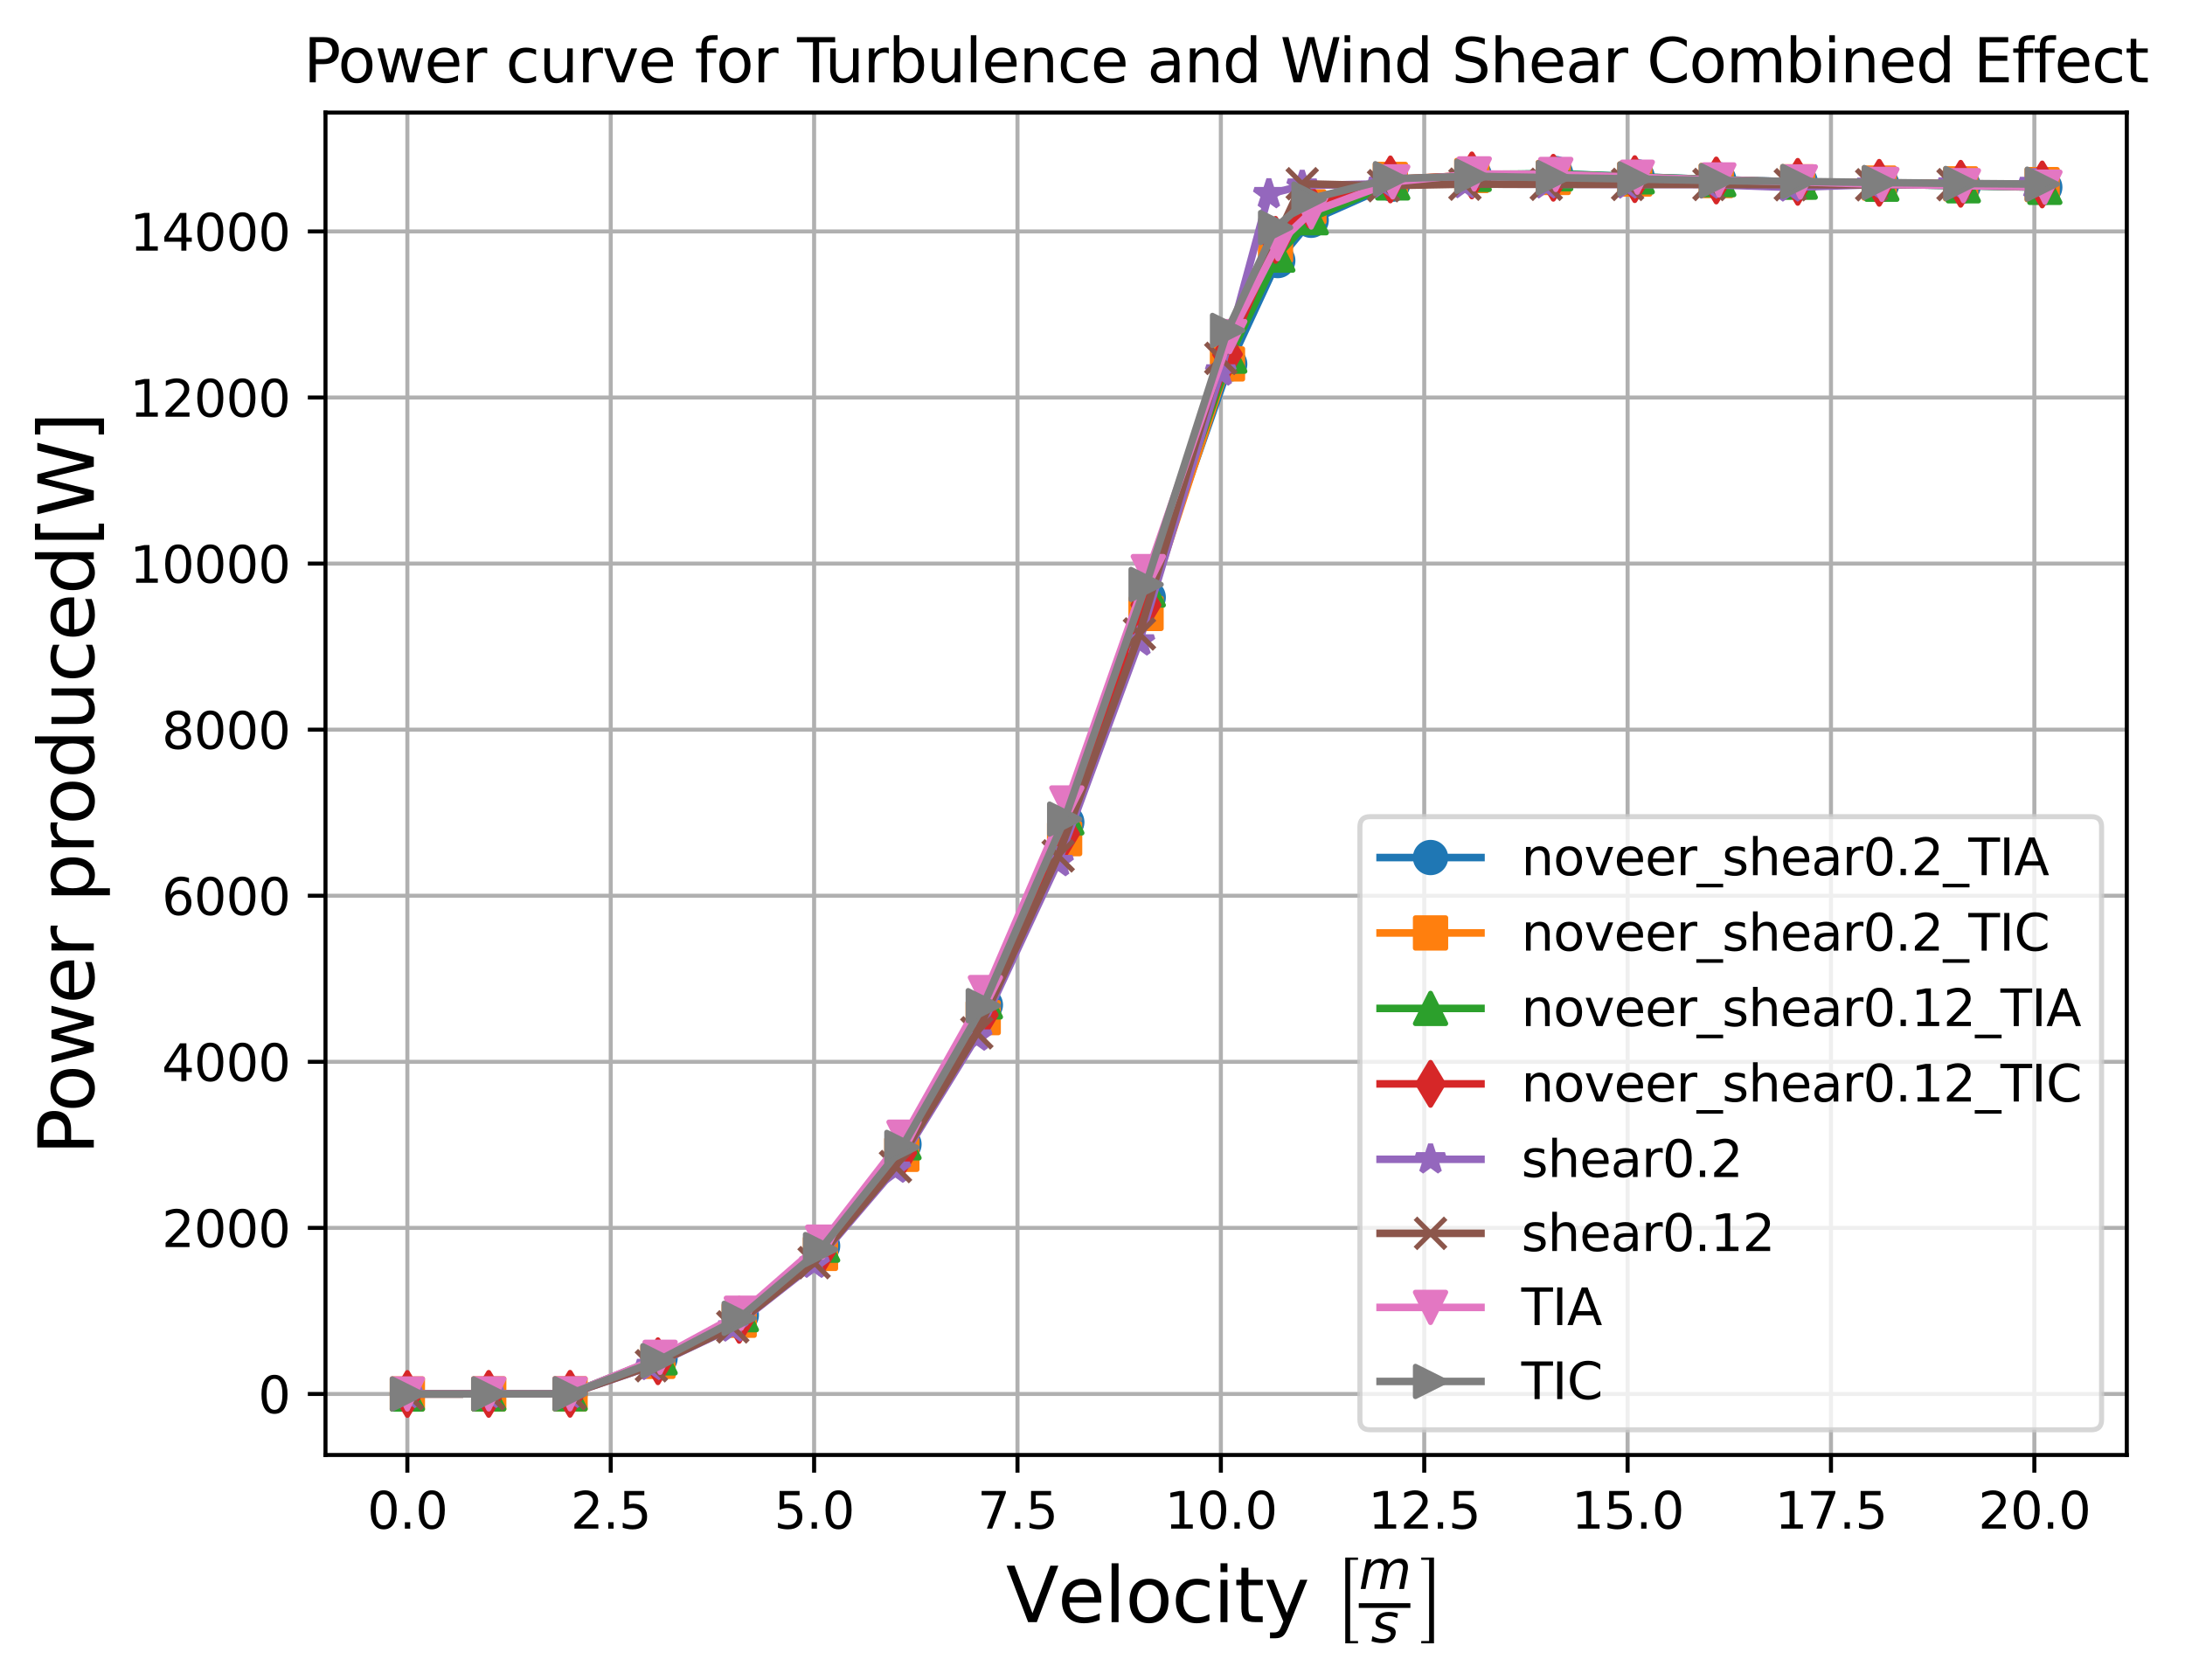 <?xml version="1.0" encoding="utf-8" standalone="no"?>
<!DOCTYPE svg PUBLIC "-//W3C//DTD SVG 1.1//EN"
  "http://www.w3.org/Graphics/SVG/1.1/DTD/svg11.dtd">
<svg xmlns:xlink="http://www.w3.org/1999/xlink" width="433.188pt" height="333.108pt" viewBox="0 0 433.188 333.108" xmlns="http://www.w3.org/2000/svg" version="1.1">
 <defs>
  <style type="text/css">*{stroke-linejoin: round; stroke-linecap: butt}</style>
 </defs>
 <g id="figure_1">
  <g id="patch_1">
   <path d="M 0 333.108 
L 433.188 333.108 
L 433.188 0 
L 0 0 
z
" style="fill: #ffffff"/>
  </g>
  <g id="axes_1">
   <g id="patch_2">
    <path d="M 64.53 288.43 
L 421.65 288.43 
L 421.65 22.318 
L 64.53 22.318 
z
" style="fill: #ffffff"/>
   </g>
   <g id="matplotlib.axis_1">
    <g id="xtick_1">
     <g id="line2d_1">
      <path d="M 80.762 288.43 
L 80.762 22.318 
" clip-path="url(#pd468329eae)" style="fill: none; stroke: #b0b0b0; stroke-width: 0.8; stroke-linecap: square"/>
     </g>
     <g id="line2d_2">
      <defs>
       <path id="m799d04741e" d="M 0 0 
L 0 3.5 
" style="stroke: #000000; stroke-width: 0.8"/>
      </defs>
      <g>
       <use xlink:href="#m799d04741e" x="80.762" y="288.43" style="stroke: #000000; stroke-width: 0.8"/>
      </g>
     </g>
     <g id="text_1">
      <!-- 0.0 -->
      <g transform="translate(72.811 303.029) scale(0.1 -0.1)">
       <defs>
        <path id="DejaVuSans-30" d="M 2034 4250 
Q 1547 4250 1301 3770 
Q 1056 3291 1056 2328 
Q 1056 1369 1301 889 
Q 1547 409 2034 409 
Q 2525 409 2770 889 
Q 3016 1369 3016 2328 
Q 3016 3291 2770 3770 
Q 2525 4250 2034 4250 
z
M 2034 4750 
Q 2819 4750 3233 4129 
Q 3647 3509 3647 2328 
Q 3647 1150 3233 529 
Q 2819 -91 2034 -91 
Q 1250 -91 836 529 
Q 422 1150 422 2328 
Q 422 3509 836 4129 
Q 1250 4750 2034 4750 
z
" transform="scale(0.016)"/>
        <path id="DejaVuSans-2e" d="M 684 794 
L 1344 794 
L 1344 0 
L 684 0 
L 684 794 
z
" transform="scale(0.016)"/>
       </defs>
       <use xlink:href="#DejaVuSans-30"/>
       <use xlink:href="#DejaVuSans-2e" x="63.623"/>
       <use xlink:href="#DejaVuSans-30" x="95.41"/>
      </g>
     </g>
    </g>
    <g id="xtick_2">
     <g id="line2d_3">
      <path d="M 121.082 288.43 
L 121.082 22.318 
" clip-path="url(#pd468329eae)" style="fill: none; stroke: #b0b0b0; stroke-width: 0.8; stroke-linecap: square"/>
     </g>
     <g id="line2d_4">
      <g>
       <use xlink:href="#m799d04741e" x="121.082" y="288.43" style="stroke: #000000; stroke-width: 0.8"/>
      </g>
     </g>
     <g id="text_2">
      <!-- 2.5 -->
      <g transform="translate(113.131 303.029) scale(0.1 -0.1)">
       <defs>
        <path id="DejaVuSans-32" d="M 1228 531 
L 3431 531 
L 3431 0 
L 469 0 
L 469 531 
Q 828 903 1448 1529 
Q 2069 2156 2228 2338 
Q 2531 2678 2651 2914 
Q 2772 3150 2772 3378 
Q 2772 3750 2511 3984 
Q 2250 4219 1831 4219 
Q 1534 4219 1204 4116 
Q 875 4013 500 3803 
L 500 4441 
Q 881 4594 1212 4672 
Q 1544 4750 1819 4750 
Q 2544 4750 2975 4387 
Q 3406 4025 3406 3419 
Q 3406 3131 3298 2873 
Q 3191 2616 2906 2266 
Q 2828 2175 2409 1742 
Q 1991 1309 1228 531 
z
" transform="scale(0.016)"/>
        <path id="DejaVuSans-35" d="M 691 4666 
L 3169 4666 
L 3169 4134 
L 1269 4134 
L 1269 2991 
Q 1406 3038 1543 3061 
Q 1681 3084 1819 3084 
Q 2600 3084 3056 2656 
Q 3513 2228 3513 1497 
Q 3513 744 3044 326 
Q 2575 -91 1722 -91 
Q 1428 -91 1123 -41 
Q 819 9 494 109 
L 494 744 
Q 775 591 1075 516 
Q 1375 441 1709 441 
Q 2250 441 2565 725 
Q 2881 1009 2881 1497 
Q 2881 1984 2565 2268 
Q 2250 2553 1709 2553 
Q 1456 2553 1204 2497 
Q 953 2441 691 2322 
L 691 4666 
z
" transform="scale(0.016)"/>
       </defs>
       <use xlink:href="#DejaVuSans-32"/>
       <use xlink:href="#DejaVuSans-2e" x="63.623"/>
       <use xlink:href="#DejaVuSans-35" x="95.41"/>
      </g>
     </g>
    </g>
    <g id="xtick_3">
     <g id="line2d_5">
      <path d="M 161.402 288.43 
L 161.402 22.318 
" clip-path="url(#pd468329eae)" style="fill: none; stroke: #b0b0b0; stroke-width: 0.8; stroke-linecap: square"/>
     </g>
     <g id="line2d_6">
      <g>
       <use xlink:href="#m799d04741e" x="161.402" y="288.43" style="stroke: #000000; stroke-width: 0.8"/>
      </g>
     </g>
     <g id="text_3">
      <!-- 5.0 -->
      <g transform="translate(153.451 303.029) scale(0.1 -0.1)">
       <use xlink:href="#DejaVuSans-35"/>
       <use xlink:href="#DejaVuSans-2e" x="63.623"/>
       <use xlink:href="#DejaVuSans-30" x="95.41"/>
      </g>
     </g>
    </g>
    <g id="xtick_4">
     <g id="line2d_7">
      <path d="M 201.722 288.43 
L 201.722 22.318 
" clip-path="url(#pd468329eae)" style="fill: none; stroke: #b0b0b0; stroke-width: 0.8; stroke-linecap: square"/>
     </g>
     <g id="line2d_8">
      <g>
       <use xlink:href="#m799d04741e" x="201.722" y="288.43" style="stroke: #000000; stroke-width: 0.8"/>
      </g>
     </g>
     <g id="text_4">
      <!-- 7.5 -->
      <g transform="translate(193.77 303.029) scale(0.1 -0.1)">
       <defs>
        <path id="DejaVuSans-37" d="M 525 4666 
L 3525 4666 
L 3525 4397 
L 1831 0 
L 1172 0 
L 2766 4134 
L 525 4134 
L 525 4666 
z
" transform="scale(0.016)"/>
       </defs>
       <use xlink:href="#DejaVuSans-37"/>
       <use xlink:href="#DejaVuSans-2e" x="63.623"/>
       <use xlink:href="#DejaVuSans-35" x="95.41"/>
      </g>
     </g>
    </g>
    <g id="xtick_5">
     <g id="line2d_9">
      <path d="M 242.042 288.43 
L 242.042 22.318 
" clip-path="url(#pd468329eae)" style="fill: none; stroke: #b0b0b0; stroke-width: 0.8; stroke-linecap: square"/>
     </g>
     <g id="line2d_10">
      <g>
       <use xlink:href="#m799d04741e" x="242.042" y="288.43" style="stroke: #000000; stroke-width: 0.8"/>
      </g>
     </g>
     <g id="text_5">
      <!-- 10.0 -->
      <g transform="translate(230.909 303.029) scale(0.1 -0.1)">
       <defs>
        <path id="DejaVuSans-31" d="M 794 531 
L 1825 531 
L 1825 4091 
L 703 3866 
L 703 4441 
L 1819 4666 
L 2450 4666 
L 2450 531 
L 3481 531 
L 3481 0 
L 794 0 
L 794 531 
z
" transform="scale(0.016)"/>
       </defs>
       <use xlink:href="#DejaVuSans-31"/>
       <use xlink:href="#DejaVuSans-30" x="63.623"/>
       <use xlink:href="#DejaVuSans-2e" x="127.246"/>
       <use xlink:href="#DejaVuSans-30" x="159.033"/>
      </g>
     </g>
    </g>
    <g id="xtick_6">
     <g id="line2d_11">
      <path d="M 282.362 288.43 
L 282.362 22.318 
" clip-path="url(#pd468329eae)" style="fill: none; stroke: #b0b0b0; stroke-width: 0.8; stroke-linecap: square"/>
     </g>
     <g id="line2d_12">
      <g>
       <use xlink:href="#m799d04741e" x="282.362" y="288.43" style="stroke: #000000; stroke-width: 0.8"/>
      </g>
     </g>
     <g id="text_6">
      <!-- 12.5 -->
      <g transform="translate(271.229 303.029) scale(0.1 -0.1)">
       <use xlink:href="#DejaVuSans-31"/>
       <use xlink:href="#DejaVuSans-32" x="63.623"/>
       <use xlink:href="#DejaVuSans-2e" x="127.246"/>
       <use xlink:href="#DejaVuSans-35" x="159.033"/>
      </g>
     </g>
    </g>
    <g id="xtick_7">
     <g id="line2d_13">
      <path d="M 322.681 288.43 
L 322.681 22.318 
" clip-path="url(#pd468329eae)" style="fill: none; stroke: #b0b0b0; stroke-width: 0.8; stroke-linecap: square"/>
     </g>
     <g id="line2d_14">
      <g>
       <use xlink:href="#m799d04741e" x="322.681" y="288.43" style="stroke: #000000; stroke-width: 0.8"/>
      </g>
     </g>
     <g id="text_7">
      <!-- 15.0 -->
      <g transform="translate(311.549 303.029) scale(0.1 -0.1)">
       <use xlink:href="#DejaVuSans-31"/>
       <use xlink:href="#DejaVuSans-35" x="63.623"/>
       <use xlink:href="#DejaVuSans-2e" x="127.246"/>
       <use xlink:href="#DejaVuSans-30" x="159.033"/>
      </g>
     </g>
    </g>
    <g id="xtick_8">
     <g id="line2d_15">
      <path d="M 363.001 288.43 
L 363.001 22.318 
" clip-path="url(#pd468329eae)" style="fill: none; stroke: #b0b0b0; stroke-width: 0.8; stroke-linecap: square"/>
     </g>
     <g id="line2d_16">
      <g>
       <use xlink:href="#m799d04741e" x="363.001" y="288.43" style="stroke: #000000; stroke-width: 0.8"/>
      </g>
     </g>
     <g id="text_8">
      <!-- 17.5 -->
      <g transform="translate(351.869 303.029) scale(0.1 -0.1)">
       <use xlink:href="#DejaVuSans-31"/>
       <use xlink:href="#DejaVuSans-37" x="63.623"/>
       <use xlink:href="#DejaVuSans-2e" x="127.246"/>
       <use xlink:href="#DejaVuSans-35" x="159.033"/>
      </g>
     </g>
    </g>
    <g id="xtick_9">
     <g id="line2d_17">
      <path d="M 403.321 288.43 
L 403.321 22.318 
" clip-path="url(#pd468329eae)" style="fill: none; stroke: #b0b0b0; stroke-width: 0.8; stroke-linecap: square"/>
     </g>
     <g id="line2d_18">
      <g>
       <use xlink:href="#m799d04741e" x="403.321" y="288.43" style="stroke: #000000; stroke-width: 0.8"/>
      </g>
     </g>
     <g id="text_9">
      <!-- 20.0 -->
      <g transform="translate(392.188 303.029) scale(0.1 -0.1)">
       <use xlink:href="#DejaVuSans-32"/>
       <use xlink:href="#DejaVuSans-30" x="63.623"/>
       <use xlink:href="#DejaVuSans-2e" x="127.246"/>
       <use xlink:href="#DejaVuSans-30" x="159.033"/>
      </g>
     </g>
    </g>
    <g id="text_10">
     <!-- Velocity $\left[\frac{\mathit{m}}{\mathit{s}}\right]$ -->
     <g transform="translate(199.44 321.708) scale(0.15 -0.15)">
      <defs>
       <path id="DejaVuSans-56" d="M 1831 0 
L 50 4666 
L 709 4666 
L 2188 738 
L 3669 4666 
L 4325 4666 
L 2547 0 
L 1831 0 
z
" transform="scale(0.016)"/>
       <path id="DejaVuSans-65" d="M 3597 1894 
L 3597 1613 
L 953 1613 
Q 991 1019 1311 708 
Q 1631 397 2203 397 
Q 2534 397 2845 478 
Q 3156 559 3463 722 
L 3463 178 
Q 3153 47 2828 -22 
Q 2503 -91 2169 -91 
Q 1331 -91 842 396 
Q 353 884 353 1716 
Q 353 2575 817 3079 
Q 1281 3584 2069 3584 
Q 2775 3584 3186 3129 
Q 3597 2675 3597 1894 
z
M 3022 2063 
Q 3016 2534 2758 2815 
Q 2500 3097 2075 3097 
Q 1594 3097 1305 2825 
Q 1016 2553 972 2059 
L 3022 2063 
z
" transform="scale(0.016)"/>
       <path id="DejaVuSans-6c" d="M 603 4863 
L 1178 4863 
L 1178 0 
L 603 0 
L 603 4863 
z
" transform="scale(0.016)"/>
       <path id="DejaVuSans-6f" d="M 1959 3097 
Q 1497 3097 1228 2736 
Q 959 2375 959 1747 
Q 959 1119 1226 758 
Q 1494 397 1959 397 
Q 2419 397 2687 759 
Q 2956 1122 2956 1747 
Q 2956 2369 2687 2733 
Q 2419 3097 1959 3097 
z
M 1959 3584 
Q 2709 3584 3137 3096 
Q 3566 2609 3566 1747 
Q 3566 888 3137 398 
Q 2709 -91 1959 -91 
Q 1206 -91 779 398 
Q 353 888 353 1747 
Q 353 2609 779 3096 
Q 1206 3584 1959 3584 
z
" transform="scale(0.016)"/>
       <path id="DejaVuSans-63" d="M 3122 3366 
L 3122 2828 
Q 2878 2963 2633 3030 
Q 2388 3097 2138 3097 
Q 1578 3097 1268 2742 
Q 959 2388 959 1747 
Q 959 1106 1268 751 
Q 1578 397 2138 397 
Q 2388 397 2633 464 
Q 2878 531 3122 666 
L 3122 134 
Q 2881 22 2623 -34 
Q 2366 -91 2075 -91 
Q 1284 -91 818 406 
Q 353 903 353 1747 
Q 353 2603 823 3093 
Q 1294 3584 2113 3584 
Q 2378 3584 2631 3529 
Q 2884 3475 3122 3366 
z
" transform="scale(0.016)"/>
       <path id="DejaVuSans-69" d="M 603 3500 
L 1178 3500 
L 1178 0 
L 603 0 
L 603 3500 
z
M 603 4863 
L 1178 4863 
L 1178 4134 
L 603 4134 
L 603 4863 
z
" transform="scale(0.016)"/>
       <path id="DejaVuSans-74" d="M 1172 4494 
L 1172 3500 
L 2356 3500 
L 2356 3053 
L 1172 3053 
L 1172 1153 
Q 1172 725 1289 603 
Q 1406 481 1766 481 
L 2356 481 
L 2356 0 
L 1766 0 
Q 1100 0 847 248 
Q 594 497 594 1153 
L 594 3053 
L 172 3053 
L 172 3500 
L 594 3500 
L 594 4494 
L 1172 4494 
z
" transform="scale(0.016)"/>
       <path id="DejaVuSans-79" d="M 2059 -325 
Q 1816 -950 1584 -1140 
Q 1353 -1331 966 -1331 
L 506 -1331 
L 506 -850 
L 844 -850 
Q 1081 -850 1212 -737 
Q 1344 -625 1503 -206 
L 1606 56 
L 191 3500 
L 800 3500 
L 1894 763 
L 2988 3500 
L 3597 3500 
L 2059 -325 
z
" transform="scale(0.016)"/>
       <path id="DejaVuSans-20" transform="scale(0.016)"/>
       <path id="STIXSizeOneSym-Regular-5b" d="M 2323 -1050 
L 1152 -1050 
L 1152 6822 
L 2323 6822 
L 2323 6611 
L 1600 6611 
L 1600 -838 
L 2323 -838 
L 2323 -1050 
z
" transform="scale(0.016)"/>
       <path id="DejaVuSans-Oblique-6d" d="M 5747 2113 
L 5338 0 
L 4763 0 
L 5166 2094 
Q 5191 2228 5203 2325 
Q 5216 2422 5216 2491 
Q 5216 2772 5059 2928 
Q 4903 3084 4622 3084 
Q 4203 3084 3875 2770 
Q 3547 2456 3450 1953 
L 3066 0 
L 2491 0 
L 2900 2094 
Q 2925 2209 2937 2307 
Q 2950 2406 2950 2484 
Q 2950 2769 2794 2926 
Q 2638 3084 2363 3084 
Q 1938 3084 1609 2770 
Q 1281 2456 1184 1953 
L 800 0 
L 225 0 
L 909 3500 
L 1484 3500 
L 1375 2956 
Q 1609 3263 1923 3423 
Q 2238 3584 2597 3584 
Q 2978 3584 3223 3384 
Q 3469 3184 3519 2828 
Q 3781 3197 4126 3390 
Q 4472 3584 4856 3584 
Q 5306 3584 5551 3325 
Q 5797 3066 5797 2591 
Q 5797 2488 5784 2364 
Q 5772 2241 5747 2113 
z
" transform="scale(0.016)"/>
       <path id="DejaVuSans-Oblique-73" d="M 3200 3397 
L 3091 2853 
Q 2863 2978 2609 3040 
Q 2356 3103 2088 3103 
Q 1634 3103 1373 2948 
Q 1113 2794 1113 2528 
Q 1113 2219 1719 2053 
Q 1766 2041 1788 2034 
L 1972 1978 
Q 2547 1819 2739 1644 
Q 2931 1469 2931 1166 
Q 2931 609 2489 259 
Q 2047 -91 1331 -91 
Q 1053 -91 747 -37 
Q 441 16 72 128 
L 184 722 
Q 500 559 806 475 
Q 1113 391 1394 391 
Q 1816 391 2080 572 
Q 2344 753 2344 1031 
Q 2344 1331 1650 1516 
L 1591 1531 
L 1394 1581 
Q 956 1697 753 1886 
Q 550 2075 550 2369 
Q 550 2928 970 3256 
Q 1391 3584 2113 3584 
Q 2397 3584 2667 3537 
Q 2938 3491 3200 3397 
z
" transform="scale(0.016)"/>
       <path id="STIXSizeOneSym-Regular-5d" d="M 1299 -1050 
L 128 -1050 
L 128 -838 
L 851 -838 
L 851 6611 
L 128 6611 
L 128 6822 
L 1299 6822 
L 1299 -1050 
z
" transform="scale(0.016)"/>
      </defs>
      <use xlink:href="#DejaVuSans-56" transform="translate(0 0.945)"/>
      <use xlink:href="#DejaVuSans-65" transform="translate(68.408 0.945)"/>
      <use xlink:href="#DejaVuSans-6c" transform="translate(129.932 0.945)"/>
      <use xlink:href="#DejaVuSans-6f" transform="translate(157.715 0.945)"/>
      <use xlink:href="#DejaVuSans-63" transform="translate(218.896 0.945)"/>
      <use xlink:href="#DejaVuSans-69" transform="translate(273.877 0.945)"/>
      <use xlink:href="#DejaVuSans-74" transform="translate(301.66 0.945)"/>
      <use xlink:href="#DejaVuSans-79" transform="translate(340.869 0.945)"/>
      <use xlink:href="#DejaVuSans-20" transform="translate(400.049 0.945)"/>
      <use xlink:href="#STIXSizeOneSym-Regular-5b" transform="translate(431.836 -11.938) scale(0.9)"/>
      <use xlink:href="#DejaVuSans-Oblique-6d" transform="translate(466.306 44.742) scale(0.7)"/>
      <use xlink:href="#DejaVuSans-Oblique-73" transform="translate(482.306 -25.708) scale(0.7)"/>
      <use xlink:href="#STIXSizeOneSym-Regular-5d" transform="translate(546.994 -11.938) scale(0.9)"/>
      <path d="M 466.306 19.742 
L 466.306 25.992 
L 534.494 25.992 
L 534.494 19.742 
L 466.306 19.742 
z
"/>
     </g>
    </g>
   </g>
   <g id="matplotlib.axis_2">
    <g id="ytick_1">
     <g id="line2d_19">
      <path d="M 64.53 276.334 
L 421.65 276.334 
" clip-path="url(#pd468329eae)" style="fill: none; stroke: #b0b0b0; stroke-width: 0.8; stroke-linecap: square"/>
     </g>
     <g id="line2d_20">
      <defs>
       <path id="m31398349f4" d="M 0 0 
L -3.5 0 
" style="stroke: #000000; stroke-width: 0.8"/>
      </defs>
      <g>
       <use xlink:href="#m31398349f4" x="64.53" y="276.334" style="stroke: #000000; stroke-width: 0.8"/>
      </g>
     </g>
     <g id="text_11">
      <!-- 0 -->
      <g transform="translate(51.167 280.133) scale(0.1 -0.1)">
       <use xlink:href="#DejaVuSans-30"/>
      </g>
     </g>
    </g>
    <g id="ytick_2">
     <g id="line2d_21">
      <path d="M 64.53 243.412 
L 421.65 243.412 
" clip-path="url(#pd468329eae)" style="fill: none; stroke: #b0b0b0; stroke-width: 0.8; stroke-linecap: square"/>
     </g>
     <g id="line2d_22">
      <g>
       <use xlink:href="#m31398349f4" x="64.53" y="243.412" style="stroke: #000000; stroke-width: 0.8"/>
      </g>
     </g>
     <g id="text_12">
      <!-- 2000 -->
      <g transform="translate(32.08 247.211) scale(0.1 -0.1)">
       <use xlink:href="#DejaVuSans-32"/>
       <use xlink:href="#DejaVuSans-30" x="63.623"/>
       <use xlink:href="#DejaVuSans-30" x="127.246"/>
       <use xlink:href="#DejaVuSans-30" x="190.869"/>
      </g>
     </g>
    </g>
    <g id="ytick_3">
     <g id="line2d_23">
      <path d="M 64.53 210.49 
L 421.65 210.49 
" clip-path="url(#pd468329eae)" style="fill: none; stroke: #b0b0b0; stroke-width: 0.8; stroke-linecap: square"/>
     </g>
     <g id="line2d_24">
      <g>
       <use xlink:href="#m31398349f4" x="64.53" y="210.49" style="stroke: #000000; stroke-width: 0.8"/>
      </g>
     </g>
     <g id="text_13">
      <!-- 4000 -->
      <g transform="translate(32.08 214.289) scale(0.1 -0.1)">
       <defs>
        <path id="DejaVuSans-34" d="M 2419 4116 
L 825 1625 
L 2419 1625 
L 2419 4116 
z
M 2253 4666 
L 3047 4666 
L 3047 1625 
L 3713 1625 
L 3713 1100 
L 3047 1100 
L 3047 0 
L 2419 0 
L 2419 1100 
L 313 1100 
L 313 1709 
L 2253 4666 
z
" transform="scale(0.016)"/>
       </defs>
       <use xlink:href="#DejaVuSans-34"/>
       <use xlink:href="#DejaVuSans-30" x="63.623"/>
       <use xlink:href="#DejaVuSans-30" x="127.246"/>
       <use xlink:href="#DejaVuSans-30" x="190.869"/>
      </g>
     </g>
    </g>
    <g id="ytick_4">
     <g id="line2d_25">
      <path d="M 64.53 177.568 
L 421.65 177.568 
" clip-path="url(#pd468329eae)" style="fill: none; stroke: #b0b0b0; stroke-width: 0.8; stroke-linecap: square"/>
     </g>
     <g id="line2d_26">
      <g>
       <use xlink:href="#m31398349f4" x="64.53" y="177.568" style="stroke: #000000; stroke-width: 0.8"/>
      </g>
     </g>
     <g id="text_14">
      <!-- 6000 -->
      <g transform="translate(32.08 181.367) scale(0.1 -0.1)">
       <defs>
        <path id="DejaVuSans-36" d="M 2113 2584 
Q 1688 2584 1439 2293 
Q 1191 2003 1191 1497 
Q 1191 994 1439 701 
Q 1688 409 2113 409 
Q 2538 409 2786 701 
Q 3034 994 3034 1497 
Q 3034 2003 2786 2293 
Q 2538 2584 2113 2584 
z
M 3366 4563 
L 3366 3988 
Q 3128 4100 2886 4159 
Q 2644 4219 2406 4219 
Q 1781 4219 1451 3797 
Q 1122 3375 1075 2522 
Q 1259 2794 1537 2939 
Q 1816 3084 2150 3084 
Q 2853 3084 3261 2657 
Q 3669 2231 3669 1497 
Q 3669 778 3244 343 
Q 2819 -91 2113 -91 
Q 1303 -91 875 529 
Q 447 1150 447 2328 
Q 447 3434 972 4092 
Q 1497 4750 2381 4750 
Q 2619 4750 2861 4703 
Q 3103 4656 3366 4563 
z
" transform="scale(0.016)"/>
       </defs>
       <use xlink:href="#DejaVuSans-36"/>
       <use xlink:href="#DejaVuSans-30" x="63.623"/>
       <use xlink:href="#DejaVuSans-30" x="127.246"/>
       <use xlink:href="#DejaVuSans-30" x="190.869"/>
      </g>
     </g>
    </g>
    <g id="ytick_5">
     <g id="line2d_27">
      <path d="M 64.53 144.646 
L 421.65 144.646 
" clip-path="url(#pd468329eae)" style="fill: none; stroke: #b0b0b0; stroke-width: 0.8; stroke-linecap: square"/>
     </g>
     <g id="line2d_28">
      <g>
       <use xlink:href="#m31398349f4" x="64.53" y="144.646" style="stroke: #000000; stroke-width: 0.8"/>
      </g>
     </g>
     <g id="text_15">
      <!-- 8000 -->
      <g transform="translate(32.08 148.445) scale(0.1 -0.1)">
       <defs>
        <path id="DejaVuSans-38" d="M 2034 2216 
Q 1584 2216 1326 1975 
Q 1069 1734 1069 1313 
Q 1069 891 1326 650 
Q 1584 409 2034 409 
Q 2484 409 2743 651 
Q 3003 894 3003 1313 
Q 3003 1734 2745 1975 
Q 2488 2216 2034 2216 
z
M 1403 2484 
Q 997 2584 770 2862 
Q 544 3141 544 3541 
Q 544 4100 942 4425 
Q 1341 4750 2034 4750 
Q 2731 4750 3128 4425 
Q 3525 4100 3525 3541 
Q 3525 3141 3298 2862 
Q 3072 2584 2669 2484 
Q 3125 2378 3379 2068 
Q 3634 1759 3634 1313 
Q 3634 634 3220 271 
Q 2806 -91 2034 -91 
Q 1263 -91 848 271 
Q 434 634 434 1313 
Q 434 1759 690 2068 
Q 947 2378 1403 2484 
z
M 1172 3481 
Q 1172 3119 1398 2916 
Q 1625 2713 2034 2713 
Q 2441 2713 2670 2916 
Q 2900 3119 2900 3481 
Q 2900 3844 2670 4047 
Q 2441 4250 2034 4250 
Q 1625 4250 1398 4047 
Q 1172 3844 1172 3481 
z
" transform="scale(0.016)"/>
       </defs>
       <use xlink:href="#DejaVuSans-38"/>
       <use xlink:href="#DejaVuSans-30" x="63.623"/>
       <use xlink:href="#DejaVuSans-30" x="127.246"/>
       <use xlink:href="#DejaVuSans-30" x="190.869"/>
      </g>
     </g>
    </g>
    <g id="ytick_6">
     <g id="line2d_29">
      <path d="M 64.53 111.724 
L 421.65 111.724 
" clip-path="url(#pd468329eae)" style="fill: none; stroke: #b0b0b0; stroke-width: 0.8; stroke-linecap: square"/>
     </g>
     <g id="line2d_30">
      <g>
       <use xlink:href="#m31398349f4" x="64.53" y="111.724" style="stroke: #000000; stroke-width: 0.8"/>
      </g>
     </g>
     <g id="text_16">
      <!-- 10000 -->
      <g transform="translate(25.717 115.523) scale(0.1 -0.1)">
       <use xlink:href="#DejaVuSans-31"/>
       <use xlink:href="#DejaVuSans-30" x="63.623"/>
       <use xlink:href="#DejaVuSans-30" x="127.246"/>
       <use xlink:href="#DejaVuSans-30" x="190.869"/>
       <use xlink:href="#DejaVuSans-30" x="254.492"/>
      </g>
     </g>
    </g>
    <g id="ytick_7">
     <g id="line2d_31">
      <path d="M 64.53 78.802 
L 421.65 78.802 
" clip-path="url(#pd468329eae)" style="fill: none; stroke: #b0b0b0; stroke-width: 0.8; stroke-linecap: square"/>
     </g>
     <g id="line2d_32">
      <g>
       <use xlink:href="#m31398349f4" x="64.53" y="78.802" style="stroke: #000000; stroke-width: 0.8"/>
      </g>
     </g>
     <g id="text_17">
      <!-- 12000 -->
      <g transform="translate(25.717 82.601) scale(0.1 -0.1)">
       <use xlink:href="#DejaVuSans-31"/>
       <use xlink:href="#DejaVuSans-32" x="63.623"/>
       <use xlink:href="#DejaVuSans-30" x="127.246"/>
       <use xlink:href="#DejaVuSans-30" x="190.869"/>
       <use xlink:href="#DejaVuSans-30" x="254.492"/>
      </g>
     </g>
    </g>
    <g id="ytick_8">
     <g id="line2d_33">
      <path d="M 64.53 45.88 
L 421.65 45.88 
" clip-path="url(#pd468329eae)" style="fill: none; stroke: #b0b0b0; stroke-width: 0.8; stroke-linecap: square"/>
     </g>
     <g id="line2d_34">
      <g>
       <use xlink:href="#m31398349f4" x="64.53" y="45.88" style="stroke: #000000; stroke-width: 0.8"/>
      </g>
     </g>
     <g id="text_18">
      <!-- 14000 -->
      <g transform="translate(25.717 49.68) scale(0.1 -0.1)">
       <use xlink:href="#DejaVuSans-31"/>
       <use xlink:href="#DejaVuSans-34" x="63.623"/>
       <use xlink:href="#DejaVuSans-30" x="127.246"/>
       <use xlink:href="#DejaVuSans-30" x="190.869"/>
       <use xlink:href="#DejaVuSans-30" x="254.492"/>
      </g>
     </g>
    </g>
    <g id="text_19">
     <!-- Power produced[W] -->
     <g transform="translate(18.598 228.976) rotate(-90) scale(0.15 -0.15)">
      <defs>
       <path id="DejaVuSans-50" d="M 1259 4147 
L 1259 2394 
L 2053 2394 
Q 2494 2394 2734 2622 
Q 2975 2850 2975 3272 
Q 2975 3691 2734 3919 
Q 2494 4147 2053 4147 
L 1259 4147 
z
M 628 4666 
L 2053 4666 
Q 2838 4666 3239 4311 
Q 3641 3956 3641 3272 
Q 3641 2581 3239 2228 
Q 2838 1875 2053 1875 
L 1259 1875 
L 1259 0 
L 628 0 
L 628 4666 
z
" transform="scale(0.016)"/>
       <path id="DejaVuSans-77" d="M 269 3500 
L 844 3500 
L 1563 769 
L 2278 3500 
L 2956 3500 
L 3675 769 
L 4391 3500 
L 4966 3500 
L 4050 0 
L 3372 0 
L 2619 2869 
L 1863 0 
L 1184 0 
L 269 3500 
z
" transform="scale(0.016)"/>
       <path id="DejaVuSans-72" d="M 2631 2963 
Q 2534 3019 2420 3045 
Q 2306 3072 2169 3072 
Q 1681 3072 1420 2755 
Q 1159 2438 1159 1844 
L 1159 0 
L 581 0 
L 581 3500 
L 1159 3500 
L 1159 2956 
Q 1341 3275 1631 3429 
Q 1922 3584 2338 3584 
Q 2397 3584 2469 3576 
Q 2541 3569 2628 3553 
L 2631 2963 
z
" transform="scale(0.016)"/>
       <path id="DejaVuSans-70" d="M 1159 525 
L 1159 -1331 
L 581 -1331 
L 581 3500 
L 1159 3500 
L 1159 2969 
Q 1341 3281 1617 3432 
Q 1894 3584 2278 3584 
Q 2916 3584 3314 3078 
Q 3713 2572 3713 1747 
Q 3713 922 3314 415 
Q 2916 -91 2278 -91 
Q 1894 -91 1617 61 
Q 1341 213 1159 525 
z
M 3116 1747 
Q 3116 2381 2855 2742 
Q 2594 3103 2138 3103 
Q 1681 3103 1420 2742 
Q 1159 2381 1159 1747 
Q 1159 1113 1420 752 
Q 1681 391 2138 391 
Q 2594 391 2855 752 
Q 3116 1113 3116 1747 
z
" transform="scale(0.016)"/>
       <path id="DejaVuSans-64" d="M 2906 2969 
L 2906 4863 
L 3481 4863 
L 3481 0 
L 2906 0 
L 2906 525 
Q 2725 213 2448 61 
Q 2172 -91 1784 -91 
Q 1150 -91 751 415 
Q 353 922 353 1747 
Q 353 2572 751 3078 
Q 1150 3584 1784 3584 
Q 2172 3584 2448 3432 
Q 2725 3281 2906 2969 
z
M 947 1747 
Q 947 1113 1208 752 
Q 1469 391 1925 391 
Q 2381 391 2643 752 
Q 2906 1113 2906 1747 
Q 2906 2381 2643 2742 
Q 2381 3103 1925 3103 
Q 1469 3103 1208 2742 
Q 947 2381 947 1747 
z
" transform="scale(0.016)"/>
       <path id="DejaVuSans-75" d="M 544 1381 
L 544 3500 
L 1119 3500 
L 1119 1403 
Q 1119 906 1312 657 
Q 1506 409 1894 409 
Q 2359 409 2629 706 
Q 2900 1003 2900 1516 
L 2900 3500 
L 3475 3500 
L 3475 0 
L 2900 0 
L 2900 538 
Q 2691 219 2414 64 
Q 2138 -91 1772 -91 
Q 1169 -91 856 284 
Q 544 659 544 1381 
z
M 1991 3584 
L 1991 3584 
z
" transform="scale(0.016)"/>
       <path id="DejaVuSans-5b" d="M 550 4863 
L 1875 4863 
L 1875 4416 
L 1125 4416 
L 1125 -397 
L 1875 -397 
L 1875 -844 
L 550 -844 
L 550 4863 
z
" transform="scale(0.016)"/>
       <path id="DejaVuSans-57" d="M 213 4666 
L 850 4666 
L 1831 722 
L 2809 4666 
L 3519 4666 
L 4500 722 
L 5478 4666 
L 6119 4666 
L 4947 0 
L 4153 0 
L 3169 4050 
L 2175 0 
L 1381 0 
L 213 4666 
z
" transform="scale(0.016)"/>
       <path id="DejaVuSans-5d" d="M 1947 4863 
L 1947 -844 
L 622 -844 
L 622 -397 
L 1369 -397 
L 1369 4416 
L 622 4416 
L 622 4863 
L 1947 4863 
z
" transform="scale(0.016)"/>
      </defs>
      <use xlink:href="#DejaVuSans-50"/>
      <use xlink:href="#DejaVuSans-6f" x="56.678"/>
      <use xlink:href="#DejaVuSans-77" x="117.859"/>
      <use xlink:href="#DejaVuSans-65" x="199.646"/>
      <use xlink:href="#DejaVuSans-72" x="261.17"/>
      <use xlink:href="#DejaVuSans-20" x="302.283"/>
      <use xlink:href="#DejaVuSans-70" x="334.07"/>
      <use xlink:href="#DejaVuSans-72" x="397.547"/>
      <use xlink:href="#DejaVuSans-6f" x="436.41"/>
      <use xlink:href="#DejaVuSans-64" x="497.592"/>
      <use xlink:href="#DejaVuSans-75" x="561.068"/>
      <use xlink:href="#DejaVuSans-63" x="624.447"/>
      <use xlink:href="#DejaVuSans-65" x="679.428"/>
      <use xlink:href="#DejaVuSans-64" x="740.951"/>
      <use xlink:href="#DejaVuSans-5b" x="804.428"/>
      <use xlink:href="#DejaVuSans-57" x="843.441"/>
      <use xlink:href="#DejaVuSans-5d" x="942.318"/>
     </g>
    </g>
   </g>
   <g id="line2d_35">
    <path d="M 80.762 276.334 
L 96.89 276.318 
L 113.018 276.301 
L 130.867 269.213 
L 146.968 260.684 
L 163.087 246.982 
L 179.217 226.837 
L 195.354 199.202 
L 211.496 162.975 
L 227.643 118.407 
L 243.794 72.173 
L 253.324 51.654 
L 259.946 43.67 
L 276.102 36.507 
L 292.259 34.674 
L 308.418 34.414 
L 324.578 35.042 
L 340.739 35.623 
L 356.901 36.065 
L 373.063 36.515 
L 389.226 36.826 
L 405.389 37.123 
" clip-path="url(#pd468329eae)" style="fill: none; stroke: #1f77b4; stroke-width: 1.5; stroke-linecap: square"/>
    <defs>
     <path id="m4b58194bb0" d="M 0 3 
C 0.796 3 1.559 2.684 2.121 2.121 
C 2.684 1.559 3 0.796 3 0 
C 3 -0.796 2.684 -1.559 2.121 -2.121 
C 1.559 -2.684 0.796 -3 0 -3 
C -0.796 -3 -1.559 -2.684 -2.121 -2.121 
C -2.684 -1.559 -3 -0.796 -3 0 
C -3 0.796 -2.684 1.559 -2.121 2.121 
C -1.559 2.684 -0.796 3 0 3 
z
" style="stroke: #1f77b4"/>
    </defs>
    <g clip-path="url(#pd468329eae)">
     <use xlink:href="#m4b58194bb0" x="80.762" y="276.334" style="fill: #1f77b4; stroke: #1f77b4"/>
     <use xlink:href="#m4b58194bb0" x="96.89" y="276.318" style="fill: #1f77b4; stroke: #1f77b4"/>
     <use xlink:href="#m4b58194bb0" x="113.018" y="276.301" style="fill: #1f77b4; stroke: #1f77b4"/>
     <use xlink:href="#m4b58194bb0" x="130.867" y="269.213" style="fill: #1f77b4; stroke: #1f77b4"/>
     <use xlink:href="#m4b58194bb0" x="146.968" y="260.684" style="fill: #1f77b4; stroke: #1f77b4"/>
     <use xlink:href="#m4b58194bb0" x="163.087" y="246.982" style="fill: #1f77b4; stroke: #1f77b4"/>
     <use xlink:href="#m4b58194bb0" x="179.217" y="226.837" style="fill: #1f77b4; stroke: #1f77b4"/>
     <use xlink:href="#m4b58194bb0" x="195.354" y="199.202" style="fill: #1f77b4; stroke: #1f77b4"/>
     <use xlink:href="#m4b58194bb0" x="211.496" y="162.975" style="fill: #1f77b4; stroke: #1f77b4"/>
     <use xlink:href="#m4b58194bb0" x="227.643" y="118.407" style="fill: #1f77b4; stroke: #1f77b4"/>
     <use xlink:href="#m4b58194bb0" x="243.794" y="72.173" style="fill: #1f77b4; stroke: #1f77b4"/>
     <use xlink:href="#m4b58194bb0" x="253.324" y="51.654" style="fill: #1f77b4; stroke: #1f77b4"/>
     <use xlink:href="#m4b58194bb0" x="259.946" y="43.67" style="fill: #1f77b4; stroke: #1f77b4"/>
     <use xlink:href="#m4b58194bb0" x="276.102" y="36.507" style="fill: #1f77b4; stroke: #1f77b4"/>
     <use xlink:href="#m4b58194bb0" x="292.259" y="34.674" style="fill: #1f77b4; stroke: #1f77b4"/>
     <use xlink:href="#m4b58194bb0" x="308.418" y="34.414" style="fill: #1f77b4; stroke: #1f77b4"/>
     <use xlink:href="#m4b58194bb0" x="324.578" y="35.042" style="fill: #1f77b4; stroke: #1f77b4"/>
     <use xlink:href="#m4b58194bb0" x="340.739" y="35.623" style="fill: #1f77b4; stroke: #1f77b4"/>
     <use xlink:href="#m4b58194bb0" x="356.901" y="36.065" style="fill: #1f77b4; stroke: #1f77b4"/>
     <use xlink:href="#m4b58194bb0" x="373.063" y="36.515" style="fill: #1f77b4; stroke: #1f77b4"/>
     <use xlink:href="#m4b58194bb0" x="389.226" y="36.826" style="fill: #1f77b4; stroke: #1f77b4"/>
     <use xlink:href="#m4b58194bb0" x="405.389" y="37.123" style="fill: #1f77b4; stroke: #1f77b4"/>
    </g>
   </g>
   <g id="line2d_36">
    <path d="M 80.762 276.334 
L 96.89 276.318 
L 113.018 276.301 
L 130.436 269.865 
L 146.543 261.717 
L 162.664 248.47 
L 178.793 228.825 
L 194.927 201.73 
L 211.066 166.247 
L 227.208 121.6 
L 243.352 72.143 
L 252.879 48.617 
L 259.498 41.007 
L 275.647 35.57 
L 291.796 34.782 
L 307.947 35.172 
L 324.099 35.481 
L 340.251 35.788 
L 356.404 36.039 
L 372.557 36.291 
L 388.71 36.444 
L 404.864 36.6 
" clip-path="url(#pd468329eae)" style="fill: none; stroke: #ff7f0e; stroke-width: 1.5; stroke-linecap: square"/>
    <defs>
     <path id="m1a32763484" d="M -3 3 
L 3 3 
L 3 -3 
L -3 -3 
z
" style="stroke: #ff7f0e; stroke-linejoin: miter"/>
    </defs>
    <g clip-path="url(#pd468329eae)">
     <use xlink:href="#m1a32763484" x="80.762" y="276.334" style="fill: #ff7f0e; stroke: #ff7f0e; stroke-linejoin: miter"/>
     <use xlink:href="#m1a32763484" x="96.89" y="276.318" style="fill: #ff7f0e; stroke: #ff7f0e; stroke-linejoin: miter"/>
     <use xlink:href="#m1a32763484" x="113.018" y="276.301" style="fill: #ff7f0e; stroke: #ff7f0e; stroke-linejoin: miter"/>
     <use xlink:href="#m1a32763484" x="130.436" y="269.865" style="fill: #ff7f0e; stroke: #ff7f0e; stroke-linejoin: miter"/>
     <use xlink:href="#m1a32763484" x="146.543" y="261.717" style="fill: #ff7f0e; stroke: #ff7f0e; stroke-linejoin: miter"/>
     <use xlink:href="#m1a32763484" x="162.664" y="248.47" style="fill: #ff7f0e; stroke: #ff7f0e; stroke-linejoin: miter"/>
     <use xlink:href="#m1a32763484" x="178.793" y="228.825" style="fill: #ff7f0e; stroke: #ff7f0e; stroke-linejoin: miter"/>
     <use xlink:href="#m1a32763484" x="194.927" y="201.73" style="fill: #ff7f0e; stroke: #ff7f0e; stroke-linejoin: miter"/>
     <use xlink:href="#m1a32763484" x="211.066" y="166.247" style="fill: #ff7f0e; stroke: #ff7f0e; stroke-linejoin: miter"/>
     <use xlink:href="#m1a32763484" x="227.208" y="121.6" style="fill: #ff7f0e; stroke: #ff7f0e; stroke-linejoin: miter"/>
     <use xlink:href="#m1a32763484" x="243.352" y="72.143" style="fill: #ff7f0e; stroke: #ff7f0e; stroke-linejoin: miter"/>
     <use xlink:href="#m1a32763484" x="252.879" y="48.617" style="fill: #ff7f0e; stroke: #ff7f0e; stroke-linejoin: miter"/>
     <use xlink:href="#m1a32763484" x="259.498" y="41.007" style="fill: #ff7f0e; stroke: #ff7f0e; stroke-linejoin: miter"/>
     <use xlink:href="#m1a32763484" x="275.647" y="35.57" style="fill: #ff7f0e; stroke: #ff7f0e; stroke-linejoin: miter"/>
     <use xlink:href="#m1a32763484" x="291.796" y="34.782" style="fill: #ff7f0e; stroke: #ff7f0e; stroke-linejoin: miter"/>
     <use xlink:href="#m1a32763484" x="307.947" y="35.172" style="fill: #ff7f0e; stroke: #ff7f0e; stroke-linejoin: miter"/>
     <use xlink:href="#m1a32763484" x="324.099" y="35.481" style="fill: #ff7f0e; stroke: #ff7f0e; stroke-linejoin: miter"/>
     <use xlink:href="#m1a32763484" x="340.251" y="35.788" style="fill: #ff7f0e; stroke: #ff7f0e; stroke-linejoin: miter"/>
     <use xlink:href="#m1a32763484" x="356.404" y="36.039" style="fill: #ff7f0e; stroke: #ff7f0e; stroke-linejoin: miter"/>
     <use xlink:href="#m1a32763484" x="372.557" y="36.291" style="fill: #ff7f0e; stroke: #ff7f0e; stroke-linejoin: miter"/>
     <use xlink:href="#m1a32763484" x="388.71" y="36.444" style="fill: #ff7f0e; stroke: #ff7f0e; stroke-linejoin: miter"/>
     <use xlink:href="#m1a32763484" x="404.864" y="36.6" style="fill: #ff7f0e; stroke: #ff7f0e; stroke-linejoin: miter"/>
    </g>
   </g>
   <g id="line2d_37">
    <path d="M 80.762 276.334 
L 96.89 276.318 
L 113.018 276.301 
L 130.868 269.182 
L 146.97 260.616 
L 163.089 246.836 
L 179.22 226.545 
L 195.357 198.61 
L 211.5 162.128 
L 227.648 116.966 
L 243.799 70.6 
L 253.329 50.566 
L 259.952 43.157 
L 276.108 36.261 
L 292.265 34.576 
L 308.425 34.452 
L 324.585 35.06 
L 340.747 35.615 
L 356.909 36.112 
L 373.072 36.52 
L 389.235 36.828 
L 405.398 37.138 
" clip-path="url(#pd468329eae)" style="fill: none; stroke: #2ca02c; stroke-width: 1.5; stroke-linecap: square"/>
    <defs>
     <path id="mc657c23a2b" d="M 0 -3 
L -3 3 
L 3 3 
z
" style="stroke: #2ca02c; stroke-linejoin: miter"/>
    </defs>
    <g clip-path="url(#pd468329eae)">
     <use xlink:href="#mc657c23a2b" x="80.762" y="276.334" style="fill: #2ca02c; stroke: #2ca02c; stroke-linejoin: miter"/>
     <use xlink:href="#mc657c23a2b" x="96.89" y="276.318" style="fill: #2ca02c; stroke: #2ca02c; stroke-linejoin: miter"/>
     <use xlink:href="#mc657c23a2b" x="113.018" y="276.301" style="fill: #2ca02c; stroke: #2ca02c; stroke-linejoin: miter"/>
     <use xlink:href="#mc657c23a2b" x="130.868" y="269.182" style="fill: #2ca02c; stroke: #2ca02c; stroke-linejoin: miter"/>
     <use xlink:href="#mc657c23a2b" x="146.97" y="260.616" style="fill: #2ca02c; stroke: #2ca02c; stroke-linejoin: miter"/>
     <use xlink:href="#mc657c23a2b" x="163.089" y="246.836" style="fill: #2ca02c; stroke: #2ca02c; stroke-linejoin: miter"/>
     <use xlink:href="#mc657c23a2b" x="179.22" y="226.545" style="fill: #2ca02c; stroke: #2ca02c; stroke-linejoin: miter"/>
     <use xlink:href="#mc657c23a2b" x="195.357" y="198.61" style="fill: #2ca02c; stroke: #2ca02c; stroke-linejoin: miter"/>
     <use xlink:href="#mc657c23a2b" x="211.5" y="162.128" style="fill: #2ca02c; stroke: #2ca02c; stroke-linejoin: miter"/>
     <use xlink:href="#mc657c23a2b" x="227.648" y="116.966" style="fill: #2ca02c; stroke: #2ca02c; stroke-linejoin: miter"/>
     <use xlink:href="#mc657c23a2b" x="243.799" y="70.6" style="fill: #2ca02c; stroke: #2ca02c; stroke-linejoin: miter"/>
     <use xlink:href="#mc657c23a2b" x="253.329" y="50.566" style="fill: #2ca02c; stroke: #2ca02c; stroke-linejoin: miter"/>
     <use xlink:href="#mc657c23a2b" x="259.952" y="43.157" style="fill: #2ca02c; stroke: #2ca02c; stroke-linejoin: miter"/>
     <use xlink:href="#mc657c23a2b" x="276.108" y="36.261" style="fill: #2ca02c; stroke: #2ca02c; stroke-linejoin: miter"/>
     <use xlink:href="#mc657c23a2b" x="292.265" y="34.576" style="fill: #2ca02c; stroke: #2ca02c; stroke-linejoin: miter"/>
     <use xlink:href="#mc657c23a2b" x="308.425" y="34.452" style="fill: #2ca02c; stroke: #2ca02c; stroke-linejoin: miter"/>
     <use xlink:href="#mc657c23a2b" x="324.585" y="35.06" style="fill: #2ca02c; stroke: #2ca02c; stroke-linejoin: miter"/>
     <use xlink:href="#mc657c23a2b" x="340.747" y="35.615" style="fill: #2ca02c; stroke: #2ca02c; stroke-linejoin: miter"/>
     <use xlink:href="#mc657c23a2b" x="356.909" y="36.112" style="fill: #2ca02c; stroke: #2ca02c; stroke-linejoin: miter"/>
     <use xlink:href="#mc657c23a2b" x="373.072" y="36.52" style="fill: #2ca02c; stroke: #2ca02c; stroke-linejoin: miter"/>
     <use xlink:href="#mc657c23a2b" x="389.235" y="36.828" style="fill: #2ca02c; stroke: #2ca02c; stroke-linejoin: miter"/>
     <use xlink:href="#mc657c23a2b" x="405.398" y="37.138" style="fill: #2ca02c; stroke: #2ca02c; stroke-linejoin: miter"/>
    </g>
   </g>
   <g id="line2d_38">
    <path d="M 80.762 276.334 
L 96.89 276.318 
L 113.018 276.301 
L 130.437 269.847 
L 146.545 261.639 
L 162.666 248.29 
L 178.796 228.531 
L 194.931 201.175 
L 211.07 165.307 
L 227.212 119.936 
L 243.357 70.24 
L 252.884 47.549 
L 259.504 40.506 
L 275.653 35.567 
L 291.803 34.773 
L 307.954 35.236 
L 324.106 35.513 
L 340.259 35.779 
L 356.412 36.052 
L 372.566 36.243 
L 388.72 36.432 
L 404.874 36.565 
" clip-path="url(#pd468329eae)" style="fill: none; stroke: #d62728; stroke-width: 1.5; stroke-linecap: square"/>
    <defs>
     <path id="m961947b78a" d="M 0 4.243 
L 2.546 0 
L 0 -4.243 
L -2.546 0 
z
" style="stroke: #d62728; stroke-linejoin: miter"/>
    </defs>
    <g clip-path="url(#pd468329eae)">
     <use xlink:href="#m961947b78a" x="80.762" y="276.334" style="fill: #d62728; stroke: #d62728; stroke-linejoin: miter"/>
     <use xlink:href="#m961947b78a" x="96.89" y="276.318" style="fill: #d62728; stroke: #d62728; stroke-linejoin: miter"/>
     <use xlink:href="#m961947b78a" x="113.018" y="276.301" style="fill: #d62728; stroke: #d62728; stroke-linejoin: miter"/>
     <use xlink:href="#m961947b78a" x="130.437" y="269.847" style="fill: #d62728; stroke: #d62728; stroke-linejoin: miter"/>
     <use xlink:href="#m961947b78a" x="146.545" y="261.639" style="fill: #d62728; stroke: #d62728; stroke-linejoin: miter"/>
     <use xlink:href="#m961947b78a" x="162.666" y="248.29" style="fill: #d62728; stroke: #d62728; stroke-linejoin: miter"/>
     <use xlink:href="#m961947b78a" x="178.796" y="228.531" style="fill: #d62728; stroke: #d62728; stroke-linejoin: miter"/>
     <use xlink:href="#m961947b78a" x="194.931" y="201.175" style="fill: #d62728; stroke: #d62728; stroke-linejoin: miter"/>
     <use xlink:href="#m961947b78a" x="211.07" y="165.307" style="fill: #d62728; stroke: #d62728; stroke-linejoin: miter"/>
     <use xlink:href="#m961947b78a" x="227.212" y="119.936" style="fill: #d62728; stroke: #d62728; stroke-linejoin: miter"/>
     <use xlink:href="#m961947b78a" x="243.357" y="70.24" style="fill: #d62728; stroke: #d62728; stroke-linejoin: miter"/>
     <use xlink:href="#m961947b78a" x="252.884" y="47.549" style="fill: #d62728; stroke: #d62728; stroke-linejoin: miter"/>
     <use xlink:href="#m961947b78a" x="259.504" y="40.506" style="fill: #d62728; stroke: #d62728; stroke-linejoin: miter"/>
     <use xlink:href="#m961947b78a" x="275.653" y="35.567" style="fill: #d62728; stroke: #d62728; stroke-linejoin: miter"/>
     <use xlink:href="#m961947b78a" x="291.803" y="34.773" style="fill: #d62728; stroke: #d62728; stroke-linejoin: miter"/>
     <use xlink:href="#m961947b78a" x="307.954" y="35.236" style="fill: #d62728; stroke: #d62728; stroke-linejoin: miter"/>
     <use xlink:href="#m961947b78a" x="324.106" y="35.513" style="fill: #d62728; stroke: #d62728; stroke-linejoin: miter"/>
     <use xlink:href="#m961947b78a" x="340.259" y="35.779" style="fill: #d62728; stroke: #d62728; stroke-linejoin: miter"/>
     <use xlink:href="#m961947b78a" x="356.412" y="36.052" style="fill: #d62728; stroke: #d62728; stroke-linejoin: miter"/>
     <use xlink:href="#m961947b78a" x="372.566" y="36.243" style="fill: #d62728; stroke: #d62728; stroke-linejoin: miter"/>
     <use xlink:href="#m961947b78a" x="388.72" y="36.432" style="fill: #d62728; stroke: #d62728; stroke-linejoin: miter"/>
     <use xlink:href="#m961947b78a" x="404.874" y="36.565" style="fill: #d62728; stroke: #d62728; stroke-linejoin: miter"/>
    </g>
   </g>
   <g id="line2d_39">
    <path d="M 80.762 276.334 
L 96.89 276.318 
L 113.018 276.301 
L 129.146 270.788 
L 145.274 263.157 
L 161.402 250.52 
L 177.514 231.674 
L 193.642 205.493 
L 209.77 170.9 
L 225.898 127.152 
L 242.026 73.642 
L 251.557 38.484 
L 258.17 36.801 
L 274.298 36.428 
L 290.426 36.49 
L 306.554 36.539 
L 322.681 36.565 
L 338.809 36.576 
L 354.937 37.159 
L 371.065 36.621 
L 387.193 36.588 
L 403.321 36.477 
" clip-path="url(#pd468329eae)" style="fill: none; stroke: #9467bd; stroke-width: 1.5; stroke-linecap: square"/>
    <defs>
     <path id="m084d0f7fdf" d="M 0 -3 
L -0.674 -0.927 
L -2.853 -0.927 
L -1.09 0.354 
L -1.763 2.427 
L -0 1.146 
L 1.763 2.427 
L 1.09 0.354 
L 2.853 -0.927 
L 0.674 -0.927 
z
" style="stroke: #9467bd; stroke-linejoin: bevel"/>
    </defs>
    <g clip-path="url(#pd468329eae)">
     <use xlink:href="#m084d0f7fdf" x="80.762" y="276.334" style="fill: #9467bd; stroke: #9467bd; stroke-linejoin: bevel"/>
     <use xlink:href="#m084d0f7fdf" x="96.89" y="276.318" style="fill: #9467bd; stroke: #9467bd; stroke-linejoin: bevel"/>
     <use xlink:href="#m084d0f7fdf" x="113.018" y="276.301" style="fill: #9467bd; stroke: #9467bd; stroke-linejoin: bevel"/>
     <use xlink:href="#m084d0f7fdf" x="129.146" y="270.788" style="fill: #9467bd; stroke: #9467bd; stroke-linejoin: bevel"/>
     <use xlink:href="#m084d0f7fdf" x="145.274" y="263.157" style="fill: #9467bd; stroke: #9467bd; stroke-linejoin: bevel"/>
     <use xlink:href="#m084d0f7fdf" x="161.402" y="250.52" style="fill: #9467bd; stroke: #9467bd; stroke-linejoin: bevel"/>
     <use xlink:href="#m084d0f7fdf" x="177.514" y="231.674" style="fill: #9467bd; stroke: #9467bd; stroke-linejoin: bevel"/>
     <use xlink:href="#m084d0f7fdf" x="193.642" y="205.493" style="fill: #9467bd; stroke: #9467bd; stroke-linejoin: bevel"/>
     <use xlink:href="#m084d0f7fdf" x="209.77" y="170.9" style="fill: #9467bd; stroke: #9467bd; stroke-linejoin: bevel"/>
     <use xlink:href="#m084d0f7fdf" x="225.898" y="127.152" style="fill: #9467bd; stroke: #9467bd; stroke-linejoin: bevel"/>
     <use xlink:href="#m084d0f7fdf" x="242.026" y="73.642" style="fill: #9467bd; stroke: #9467bd; stroke-linejoin: bevel"/>
     <use xlink:href="#m084d0f7fdf" x="251.557" y="38.484" style="fill: #9467bd; stroke: #9467bd; stroke-linejoin: bevel"/>
     <use xlink:href="#m084d0f7fdf" x="258.17" y="36.801" style="fill: #9467bd; stroke: #9467bd; stroke-linejoin: bevel"/>
     <use xlink:href="#m084d0f7fdf" x="274.298" y="36.428" style="fill: #9467bd; stroke: #9467bd; stroke-linejoin: bevel"/>
     <use xlink:href="#m084d0f7fdf" x="290.426" y="36.49" style="fill: #9467bd; stroke: #9467bd; stroke-linejoin: bevel"/>
     <use xlink:href="#m084d0f7fdf" x="306.554" y="36.539" style="fill: #9467bd; stroke: #9467bd; stroke-linejoin: bevel"/>
     <use xlink:href="#m084d0f7fdf" x="322.681" y="36.565" style="fill: #9467bd; stroke: #9467bd; stroke-linejoin: bevel"/>
     <use xlink:href="#m084d0f7fdf" x="338.809" y="36.576" style="fill: #9467bd; stroke: #9467bd; stroke-linejoin: bevel"/>
     <use xlink:href="#m084d0f7fdf" x="354.937" y="37.159" style="fill: #9467bd; stroke: #9467bd; stroke-linejoin: bevel"/>
     <use xlink:href="#m084d0f7fdf" x="371.065" y="36.621" style="fill: #9467bd; stroke: #9467bd; stroke-linejoin: bevel"/>
     <use xlink:href="#m084d0f7fdf" x="387.193" y="36.588" style="fill: #9467bd; stroke: #9467bd; stroke-linejoin: bevel"/>
     <use xlink:href="#m084d0f7fdf" x="403.321" y="36.477" style="fill: #9467bd; stroke: #9467bd; stroke-linejoin: bevel"/>
    </g>
   </g>
   <g id="line2d_40">
    <path d="M 80.762 276.334 
L 96.89 276.318 
L 113.018 276.301 
L 129.146 270.742 
L 145.274 263.037 
L 161.402 250.297 
L 177.53 231.249 
L 193.658 204.746 
L 209.786 169.669 
L 225.898 125.676 
L 242.026 71.042 
L 258.17 36.427 
L 274.298 36.817 
L 290.426 36.509 
L 306.554 36.536 
L 322.681 36.559 
L 338.809 36.57 
L 354.937 36.615 
L 371.065 36.629 
L 387.193 36.609 
" clip-path="url(#pd468329eae)" style="fill: none; stroke: #8c564b; stroke-width: 1.5; stroke-linecap: square"/>
    <defs>
     <path id="mce28eae6a9" d="M -3 3 
L 3 -3 
M -3 -3 
L 3 3 
" style="stroke: #8c564b"/>
    </defs>
    <g clip-path="url(#pd468329eae)">
     <use xlink:href="#mce28eae6a9" x="80.762" y="276.334" style="fill: #8c564b; stroke: #8c564b"/>
     <use xlink:href="#mce28eae6a9" x="96.89" y="276.318" style="fill: #8c564b; stroke: #8c564b"/>
     <use xlink:href="#mce28eae6a9" x="113.018" y="276.301" style="fill: #8c564b; stroke: #8c564b"/>
     <use xlink:href="#mce28eae6a9" x="129.146" y="270.742" style="fill: #8c564b; stroke: #8c564b"/>
     <use xlink:href="#mce28eae6a9" x="145.274" y="263.037" style="fill: #8c564b; stroke: #8c564b"/>
     <use xlink:href="#mce28eae6a9" x="161.402" y="250.297" style="fill: #8c564b; stroke: #8c564b"/>
     <use xlink:href="#mce28eae6a9" x="177.53" y="231.249" style="fill: #8c564b; stroke: #8c564b"/>
     <use xlink:href="#mce28eae6a9" x="193.658" y="204.746" style="fill: #8c564b; stroke: #8c564b"/>
     <use xlink:href="#mce28eae6a9" x="209.786" y="169.669" style="fill: #8c564b; stroke: #8c564b"/>
     <use xlink:href="#mce28eae6a9" x="225.898" y="125.676" style="fill: #8c564b; stroke: #8c564b"/>
     <use xlink:href="#mce28eae6a9" x="242.026" y="71.042" style="fill: #8c564b; stroke: #8c564b"/>
     <use xlink:href="#mce28eae6a9" x="258.17" y="36.427" style="fill: #8c564b; stroke: #8c564b"/>
     <use xlink:href="#mce28eae6a9" x="274.298" y="36.817" style="fill: #8c564b; stroke: #8c564b"/>
     <use xlink:href="#mce28eae6a9" x="290.426" y="36.509" style="fill: #8c564b; stroke: #8c564b"/>
     <use xlink:href="#mce28eae6a9" x="306.554" y="36.536" style="fill: #8c564b; stroke: #8c564b"/>
     <use xlink:href="#mce28eae6a9" x="322.681" y="36.559" style="fill: #8c564b; stroke: #8c564b"/>
     <use xlink:href="#mce28eae6a9" x="338.809" y="36.57" style="fill: #8c564b; stroke: #8c564b"/>
     <use xlink:href="#mce28eae6a9" x="354.937" y="36.615" style="fill: #8c564b; stroke: #8c564b"/>
     <use xlink:href="#mce28eae6a9" x="371.065" y="36.629" style="fill: #8c564b; stroke: #8c564b"/>
     <use xlink:href="#mce28eae6a9" x="387.193" y="36.609" style="fill: #8c564b; stroke: #8c564b"/>
    </g>
   </g>
   <g id="line2d_41">
    <path d="M 80.762 276.334 
L 96.89 276.318 
L 113.018 276.301 
L 130.871 269.067 
L 146.974 260.328 
L 163.094 246.241 
L 179.225 225.432 
L 195.364 196.765 
L 211.508 159.178 
L 227.656 113.305 
L 243.808 66.718 
L 253.339 48.299 
L 259.962 42.028 
L 276.119 36.056 
L 292.277 34.473 
L 308.438 34.581 
L 324.599 35.132 
L 340.762 35.671 
L 356.925 36.059 
L 373.089 36.55 
L 389.253 36.801 
L 405.417 37.103 
" clip-path="url(#pd468329eae)" style="fill: none; stroke: #e377c2; stroke-width: 1.5; stroke-linecap: square"/>
    <defs>
     <path id="mf5d723b279" d="M -0 3 
L 3 -3 
L -3 -3 
z
" style="stroke: #e377c2; stroke-linejoin: miter"/>
    </defs>
    <g clip-path="url(#pd468329eae)">
     <use xlink:href="#mf5d723b279" x="80.762" y="276.334" style="fill: #e377c2; stroke: #e377c2; stroke-linejoin: miter"/>
     <use xlink:href="#mf5d723b279" x="96.89" y="276.318" style="fill: #e377c2; stroke: #e377c2; stroke-linejoin: miter"/>
     <use xlink:href="#mf5d723b279" x="113.018" y="276.301" style="fill: #e377c2; stroke: #e377c2; stroke-linejoin: miter"/>
     <use xlink:href="#mf5d723b279" x="130.871" y="269.067" style="fill: #e377c2; stroke: #e377c2; stroke-linejoin: miter"/>
     <use xlink:href="#mf5d723b279" x="146.974" y="260.328" style="fill: #e377c2; stroke: #e377c2; stroke-linejoin: miter"/>
     <use xlink:href="#mf5d723b279" x="163.094" y="246.241" style="fill: #e377c2; stroke: #e377c2; stroke-linejoin: miter"/>
     <use xlink:href="#mf5d723b279" x="179.225" y="225.432" style="fill: #e377c2; stroke: #e377c2; stroke-linejoin: miter"/>
     <use xlink:href="#mf5d723b279" x="195.364" y="196.765" style="fill: #e377c2; stroke: #e377c2; stroke-linejoin: miter"/>
     <use xlink:href="#mf5d723b279" x="211.508" y="159.178" style="fill: #e377c2; stroke: #e377c2; stroke-linejoin: miter"/>
     <use xlink:href="#mf5d723b279" x="227.656" y="113.305" style="fill: #e377c2; stroke: #e377c2; stroke-linejoin: miter"/>
     <use xlink:href="#mf5d723b279" x="243.808" y="66.718" style="fill: #e377c2; stroke: #e377c2; stroke-linejoin: miter"/>
     <use xlink:href="#mf5d723b279" x="253.339" y="48.299" style="fill: #e377c2; stroke: #e377c2; stroke-linejoin: miter"/>
     <use xlink:href="#mf5d723b279" x="259.962" y="42.028" style="fill: #e377c2; stroke: #e377c2; stroke-linejoin: miter"/>
     <use xlink:href="#mf5d723b279" x="276.119" y="36.056" style="fill: #e377c2; stroke: #e377c2; stroke-linejoin: miter"/>
     <use xlink:href="#mf5d723b279" x="292.277" y="34.473" style="fill: #e377c2; stroke: #e377c2; stroke-linejoin: miter"/>
     <use xlink:href="#mf5d723b279" x="308.438" y="34.581" style="fill: #e377c2; stroke: #e377c2; stroke-linejoin: miter"/>
     <use xlink:href="#mf5d723b279" x="324.599" y="35.132" style="fill: #e377c2; stroke: #e377c2; stroke-linejoin: miter"/>
     <use xlink:href="#mf5d723b279" x="340.762" y="35.671" style="fill: #e377c2; stroke: #e377c2; stroke-linejoin: miter"/>
     <use xlink:href="#mf5d723b279" x="356.925" y="36.059" style="fill: #e377c2; stroke: #e377c2; stroke-linejoin: miter"/>
     <use xlink:href="#mf5d723b279" x="373.089" y="36.55" style="fill: #e377c2; stroke: #e377c2; stroke-linejoin: miter"/>
     <use xlink:href="#mf5d723b279" x="389.253" y="36.801" style="fill: #e377c2; stroke: #e377c2; stroke-linejoin: miter"/>
     <use xlink:href="#mf5d723b279" x="405.417" y="37.103" style="fill: #e377c2; stroke: #e377c2; stroke-linejoin: miter"/>
    </g>
   </g>
   <g id="line2d_42">
    <path d="M 80.762 276.334 
L 96.89 276.318 
L 113.018 276.301 
L 130.44 269.735 
L 146.549 261.338 
L 162.671 247.708 
L 178.802 227.454 
L 194.937 199.361 
L 211.077 162.372 
L 227.221 115.858 
L 243.367 65.5 
L 252.894 45.111 
L 259.514 39.458 
L 275.664 35.423 
L 291.815 34.943 
L 307.967 35.223 
L 324.12 35.477 
L 340.274 35.811 
L 356.428 35.974 
L 372.583 36.179 
L 388.738 36.367 
L 404.893 36.502 
" clip-path="url(#pd468329eae)" style="fill: none; stroke: #7f7f7f; stroke-width: 1.5; stroke-linecap: square"/>
    <defs>
     <path id="m4a7fcb2b30" d="M 3 0 
L -3 -3 
L -3 3 
z
" style="stroke: #7f7f7f; stroke-linejoin: miter"/>
    </defs>
    <g clip-path="url(#pd468329eae)">
     <use xlink:href="#m4a7fcb2b30" x="80.762" y="276.334" style="fill: #7f7f7f; stroke: #7f7f7f; stroke-linejoin: miter"/>
     <use xlink:href="#m4a7fcb2b30" x="96.89" y="276.318" style="fill: #7f7f7f; stroke: #7f7f7f; stroke-linejoin: miter"/>
     <use xlink:href="#m4a7fcb2b30" x="113.018" y="276.301" style="fill: #7f7f7f; stroke: #7f7f7f; stroke-linejoin: miter"/>
     <use xlink:href="#m4a7fcb2b30" x="130.44" y="269.735" style="fill: #7f7f7f; stroke: #7f7f7f; stroke-linejoin: miter"/>
     <use xlink:href="#m4a7fcb2b30" x="146.549" y="261.338" style="fill: #7f7f7f; stroke: #7f7f7f; stroke-linejoin: miter"/>
     <use xlink:href="#m4a7fcb2b30" x="162.671" y="247.708" style="fill: #7f7f7f; stroke: #7f7f7f; stroke-linejoin: miter"/>
     <use xlink:href="#m4a7fcb2b30" x="178.802" y="227.454" style="fill: #7f7f7f; stroke: #7f7f7f; stroke-linejoin: miter"/>
     <use xlink:href="#m4a7fcb2b30" x="194.937" y="199.361" style="fill: #7f7f7f; stroke: #7f7f7f; stroke-linejoin: miter"/>
     <use xlink:href="#m4a7fcb2b30" x="211.077" y="162.372" style="fill: #7f7f7f; stroke: #7f7f7f; stroke-linejoin: miter"/>
     <use xlink:href="#m4a7fcb2b30" x="227.221" y="115.858" style="fill: #7f7f7f; stroke: #7f7f7f; stroke-linejoin: miter"/>
     <use xlink:href="#m4a7fcb2b30" x="243.367" y="65.5" style="fill: #7f7f7f; stroke: #7f7f7f; stroke-linejoin: miter"/>
     <use xlink:href="#m4a7fcb2b30" x="252.894" y="45.111" style="fill: #7f7f7f; stroke: #7f7f7f; stroke-linejoin: miter"/>
     <use xlink:href="#m4a7fcb2b30" x="259.514" y="39.458" style="fill: #7f7f7f; stroke: #7f7f7f; stroke-linejoin: miter"/>
     <use xlink:href="#m4a7fcb2b30" x="275.664" y="35.423" style="fill: #7f7f7f; stroke: #7f7f7f; stroke-linejoin: miter"/>
     <use xlink:href="#m4a7fcb2b30" x="291.815" y="34.943" style="fill: #7f7f7f; stroke: #7f7f7f; stroke-linejoin: miter"/>
     <use xlink:href="#m4a7fcb2b30" x="307.967" y="35.223" style="fill: #7f7f7f; stroke: #7f7f7f; stroke-linejoin: miter"/>
     <use xlink:href="#m4a7fcb2b30" x="324.12" y="35.477" style="fill: #7f7f7f; stroke: #7f7f7f; stroke-linejoin: miter"/>
     <use xlink:href="#m4a7fcb2b30" x="340.274" y="35.811" style="fill: #7f7f7f; stroke: #7f7f7f; stroke-linejoin: miter"/>
     <use xlink:href="#m4a7fcb2b30" x="356.428" y="35.974" style="fill: #7f7f7f; stroke: #7f7f7f; stroke-linejoin: miter"/>
     <use xlink:href="#m4a7fcb2b30" x="372.583" y="36.179" style="fill: #7f7f7f; stroke: #7f7f7f; stroke-linejoin: miter"/>
     <use xlink:href="#m4a7fcb2b30" x="388.738" y="36.367" style="fill: #7f7f7f; stroke: #7f7f7f; stroke-linejoin: miter"/>
     <use xlink:href="#m4a7fcb2b30" x="404.893" y="36.502" style="fill: #7f7f7f; stroke: #7f7f7f; stroke-linejoin: miter"/>
    </g>
   </g>
   <g id="patch_3">
    <path d="M 64.53 288.43 
L 64.53 22.318 
" style="fill: none; stroke: #000000; stroke-width: 0.8; stroke-linejoin: miter; stroke-linecap: square"/>
   </g>
   <g id="patch_4">
    <path d="M 421.65 288.43 
L 421.65 22.318 
" style="fill: none; stroke: #000000; stroke-width: 0.8; stroke-linejoin: miter; stroke-linecap: square"/>
   </g>
   <g id="patch_5">
    <path d="M 64.53 288.43 
L 421.65 288.43 
" style="fill: none; stroke: #000000; stroke-width: 0.8; stroke-linejoin: miter; stroke-linecap: square"/>
   </g>
   <g id="patch_6">
    <path d="M 64.53 22.318 
L 421.65 22.318 
" style="fill: none; stroke: #000000; stroke-width: 0.8; stroke-linejoin: miter; stroke-linecap: square"/>
   </g>
   <g id="text_20">
    <!-- Power curve for Turbulence and Wind Shear Combined Effect -->
    <g transform="translate(60.192 16.318) scale(0.12 -0.12)">
     <defs>
      <path id="DejaVuSans-76" d="M 191 3500 
L 800 3500 
L 1894 563 
L 2988 3500 
L 3597 3500 
L 2284 0 
L 1503 0 
L 191 3500 
z
" transform="scale(0.016)"/>
      <path id="DejaVuSans-66" d="M 2375 4863 
L 2375 4384 
L 1825 4384 
Q 1516 4384 1395 4259 
Q 1275 4134 1275 3809 
L 1275 3500 
L 2222 3500 
L 2222 3053 
L 1275 3053 
L 1275 0 
L 697 0 
L 697 3053 
L 147 3053 
L 147 3500 
L 697 3500 
L 697 3744 
Q 697 4328 969 4595 
Q 1241 4863 1831 4863 
L 2375 4863 
z
" transform="scale(0.016)"/>
      <path id="DejaVuSans-54" d="M -19 4666 
L 3928 4666 
L 3928 4134 
L 2272 4134 
L 2272 0 
L 1638 0 
L 1638 4134 
L -19 4134 
L -19 4666 
z
" transform="scale(0.016)"/>
      <path id="DejaVuSans-62" d="M 3116 1747 
Q 3116 2381 2855 2742 
Q 2594 3103 2138 3103 
Q 1681 3103 1420 2742 
Q 1159 2381 1159 1747 
Q 1159 1113 1420 752 
Q 1681 391 2138 391 
Q 2594 391 2855 752 
Q 3116 1113 3116 1747 
z
M 1159 2969 
Q 1341 3281 1617 3432 
Q 1894 3584 2278 3584 
Q 2916 3584 3314 3078 
Q 3713 2572 3713 1747 
Q 3713 922 3314 415 
Q 2916 -91 2278 -91 
Q 1894 -91 1617 61 
Q 1341 213 1159 525 
L 1159 0 
L 581 0 
L 581 4863 
L 1159 4863 
L 1159 2969 
z
" transform="scale(0.016)"/>
      <path id="DejaVuSans-6e" d="M 3513 2113 
L 3513 0 
L 2938 0 
L 2938 2094 
Q 2938 2591 2744 2837 
Q 2550 3084 2163 3084 
Q 1697 3084 1428 2787 
Q 1159 2491 1159 1978 
L 1159 0 
L 581 0 
L 581 3500 
L 1159 3500 
L 1159 2956 
Q 1366 3272 1645 3428 
Q 1925 3584 2291 3584 
Q 2894 3584 3203 3211 
Q 3513 2838 3513 2113 
z
" transform="scale(0.016)"/>
      <path id="DejaVuSans-61" d="M 2194 1759 
Q 1497 1759 1228 1600 
Q 959 1441 959 1056 
Q 959 750 1161 570 
Q 1363 391 1709 391 
Q 2188 391 2477 730 
Q 2766 1069 2766 1631 
L 2766 1759 
L 2194 1759 
z
M 3341 1997 
L 3341 0 
L 2766 0 
L 2766 531 
Q 2569 213 2275 61 
Q 1981 -91 1556 -91 
Q 1019 -91 701 211 
Q 384 513 384 1019 
Q 384 1609 779 1909 
Q 1175 2209 1959 2209 
L 2766 2209 
L 2766 2266 
Q 2766 2663 2505 2880 
Q 2244 3097 1772 3097 
Q 1472 3097 1187 3025 
Q 903 2953 641 2809 
L 641 3341 
Q 956 3463 1253 3523 
Q 1550 3584 1831 3584 
Q 2591 3584 2966 3190 
Q 3341 2797 3341 1997 
z
" transform="scale(0.016)"/>
      <path id="DejaVuSans-53" d="M 3425 4513 
L 3425 3897 
Q 3066 4069 2747 4153 
Q 2428 4238 2131 4238 
Q 1616 4238 1336 4038 
Q 1056 3838 1056 3469 
Q 1056 3159 1242 3001 
Q 1428 2844 1947 2747 
L 2328 2669 
Q 3034 2534 3370 2195 
Q 3706 1856 3706 1288 
Q 3706 609 3251 259 
Q 2797 -91 1919 -91 
Q 1588 -91 1214 -16 
Q 841 59 441 206 
L 441 856 
Q 825 641 1194 531 
Q 1563 422 1919 422 
Q 2459 422 2753 634 
Q 3047 847 3047 1241 
Q 3047 1584 2836 1778 
Q 2625 1972 2144 2069 
L 1759 2144 
Q 1053 2284 737 2584 
Q 422 2884 422 3419 
Q 422 4038 858 4394 
Q 1294 4750 2059 4750 
Q 2388 4750 2728 4690 
Q 3069 4631 3425 4513 
z
" transform="scale(0.016)"/>
      <path id="DejaVuSans-68" d="M 3513 2113 
L 3513 0 
L 2938 0 
L 2938 2094 
Q 2938 2591 2744 2837 
Q 2550 3084 2163 3084 
Q 1697 3084 1428 2787 
Q 1159 2491 1159 1978 
L 1159 0 
L 581 0 
L 581 4863 
L 1159 4863 
L 1159 2956 
Q 1366 3272 1645 3428 
Q 1925 3584 2291 3584 
Q 2894 3584 3203 3211 
Q 3513 2838 3513 2113 
z
" transform="scale(0.016)"/>
      <path id="DejaVuSans-43" d="M 4122 4306 
L 4122 3641 
Q 3803 3938 3442 4084 
Q 3081 4231 2675 4231 
Q 1875 4231 1450 3742 
Q 1025 3253 1025 2328 
Q 1025 1406 1450 917 
Q 1875 428 2675 428 
Q 3081 428 3442 575 
Q 3803 722 4122 1019 
L 4122 359 
Q 3791 134 3420 21 
Q 3050 -91 2638 -91 
Q 1578 -91 968 557 
Q 359 1206 359 2328 
Q 359 3453 968 4101 
Q 1578 4750 2638 4750 
Q 3056 4750 3426 4639 
Q 3797 4528 4122 4306 
z
" transform="scale(0.016)"/>
      <path id="DejaVuSans-6d" d="M 3328 2828 
Q 3544 3216 3844 3400 
Q 4144 3584 4550 3584 
Q 5097 3584 5394 3201 
Q 5691 2819 5691 2113 
L 5691 0 
L 5113 0 
L 5113 2094 
Q 5113 2597 4934 2840 
Q 4756 3084 4391 3084 
Q 3944 3084 3684 2787 
Q 3425 2491 3425 1978 
L 3425 0 
L 2847 0 
L 2847 2094 
Q 2847 2600 2669 2842 
Q 2491 3084 2119 3084 
Q 1678 3084 1418 2786 
Q 1159 2488 1159 1978 
L 1159 0 
L 581 0 
L 581 3500 
L 1159 3500 
L 1159 2956 
Q 1356 3278 1631 3431 
Q 1906 3584 2284 3584 
Q 2666 3584 2933 3390 
Q 3200 3197 3328 2828 
z
" transform="scale(0.016)"/>
      <path id="DejaVuSans-45" d="M 628 4666 
L 3578 4666 
L 3578 4134 
L 1259 4134 
L 1259 2753 
L 3481 2753 
L 3481 2222 
L 1259 2222 
L 1259 531 
L 3634 531 
L 3634 0 
L 628 0 
L 628 4666 
z
" transform="scale(0.016)"/>
     </defs>
     <use xlink:href="#DejaVuSans-50"/>
     <use xlink:href="#DejaVuSans-6f" x="56.678"/>
     <use xlink:href="#DejaVuSans-77" x="117.859"/>
     <use xlink:href="#DejaVuSans-65" x="199.646"/>
     <use xlink:href="#DejaVuSans-72" x="261.17"/>
     <use xlink:href="#DejaVuSans-20" x="302.283"/>
     <use xlink:href="#DejaVuSans-63" x="334.07"/>
     <use xlink:href="#DejaVuSans-75" x="389.051"/>
     <use xlink:href="#DejaVuSans-72" x="452.43"/>
     <use xlink:href="#DejaVuSans-76" x="493.543"/>
     <use xlink:href="#DejaVuSans-65" x="552.723"/>
     <use xlink:href="#DejaVuSans-20" x="614.246"/>
     <use xlink:href="#DejaVuSans-66" x="646.033"/>
     <use xlink:href="#DejaVuSans-6f" x="681.238"/>
     <use xlink:href="#DejaVuSans-72" x="742.42"/>
     <use xlink:href="#DejaVuSans-20" x="783.533"/>
     <use xlink:href="#DejaVuSans-54" x="815.32"/>
     <use xlink:href="#DejaVuSans-75" x="861.279"/>
     <use xlink:href="#DejaVuSans-72" x="924.658"/>
     <use xlink:href="#DejaVuSans-62" x="965.771"/>
     <use xlink:href="#DejaVuSans-75" x="1029.248"/>
     <use xlink:href="#DejaVuSans-6c" x="1092.627"/>
     <use xlink:href="#DejaVuSans-65" x="1120.41"/>
     <use xlink:href="#DejaVuSans-6e" x="1181.934"/>
     <use xlink:href="#DejaVuSans-63" x="1245.312"/>
     <use xlink:href="#DejaVuSans-65" x="1300.293"/>
     <use xlink:href="#DejaVuSans-20" x="1361.816"/>
     <use xlink:href="#DejaVuSans-61" x="1393.604"/>
     <use xlink:href="#DejaVuSans-6e" x="1454.883"/>
     <use xlink:href="#DejaVuSans-64" x="1518.262"/>
     <use xlink:href="#DejaVuSans-20" x="1581.738"/>
     <use xlink:href="#DejaVuSans-57" x="1613.525"/>
     <use xlink:href="#DejaVuSans-69" x="1710.152"/>
     <use xlink:href="#DejaVuSans-6e" x="1737.936"/>
     <use xlink:href="#DejaVuSans-64" x="1801.314"/>
     <use xlink:href="#DejaVuSans-20" x="1864.791"/>
     <use xlink:href="#DejaVuSans-53" x="1896.578"/>
     <use xlink:href="#DejaVuSans-68" x="1960.055"/>
     <use xlink:href="#DejaVuSans-65" x="2023.434"/>
     <use xlink:href="#DejaVuSans-61" x="2084.957"/>
     <use xlink:href="#DejaVuSans-72" x="2146.236"/>
     <use xlink:href="#DejaVuSans-20" x="2187.35"/>
     <use xlink:href="#DejaVuSans-43" x="2219.137"/>
     <use xlink:href="#DejaVuSans-6f" x="2288.961"/>
     <use xlink:href="#DejaVuSans-6d" x="2350.143"/>
     <use xlink:href="#DejaVuSans-62" x="2447.555"/>
     <use xlink:href="#DejaVuSans-69" x="2511.031"/>
     <use xlink:href="#DejaVuSans-6e" x="2538.814"/>
     <use xlink:href="#DejaVuSans-65" x="2602.193"/>
     <use xlink:href="#DejaVuSans-64" x="2663.717"/>
     <use xlink:href="#DejaVuSans-20" x="2727.193"/>
     <use xlink:href="#DejaVuSans-45" x="2758.98"/>
     <use xlink:href="#DejaVuSans-66" x="2822.164"/>
     <use xlink:href="#DejaVuSans-66" x="2857.369"/>
     <use xlink:href="#DejaVuSans-65" x="2892.574"/>
     <use xlink:href="#DejaVuSans-63" x="2954.098"/>
     <use xlink:href="#DejaVuSans-74" x="3009.078"/>
    </g>
   </g>
   <g id="legend_1">
    <g id="patch_7">
     <path d="M 271.612 283.43 
L 414.65 283.43 
Q 416.65 283.43 416.65 281.43 
L 416.65 163.893 
Q 416.65 161.893 414.65 161.893 
L 271.612 161.893 
Q 269.612 161.893 269.612 163.893 
L 269.612 281.43 
Q 269.612 283.43 271.612 283.43 
z
" style="fill: #ffffff; opacity: 0.8; stroke: #cccccc; stroke-linejoin: miter"/>
    </g>
    <g id="line2d_43">
     <path d="M 273.612 169.991 
L 283.612 169.991 
L 293.612 169.991 
" style="fill: none; stroke: #1f77b4; stroke-width: 1.5; stroke-linecap: square"/>
     <g>
      <use xlink:href="#m4b58194bb0" x="283.612" y="169.991" style="fill: #1f77b4; stroke: #1f77b4"/>
     </g>
    </g>
    <g id="text_21">
     <!-- noveer_shear0.2_TIA -->
     <g transform="translate(301.612 173.491) scale(0.1 -0.1)">
      <defs>
       <path id="DejaVuSans-5f" d="M 3263 -1063 
L 3263 -1509 
L -63 -1509 
L -63 -1063 
L 3263 -1063 
z
" transform="scale(0.016)"/>
       <path id="DejaVuSans-73" d="M 2834 3397 
L 2834 2853 
Q 2591 2978 2328 3040 
Q 2066 3103 1784 3103 
Q 1356 3103 1142 2972 
Q 928 2841 928 2578 
Q 928 2378 1081 2264 
Q 1234 2150 1697 2047 
L 1894 2003 
Q 2506 1872 2764 1633 
Q 3022 1394 3022 966 
Q 3022 478 2636 193 
Q 2250 -91 1575 -91 
Q 1294 -91 989 -36 
Q 684 19 347 128 
L 347 722 
Q 666 556 975 473 
Q 1284 391 1588 391 
Q 1994 391 2212 530 
Q 2431 669 2431 922 
Q 2431 1156 2273 1281 
Q 2116 1406 1581 1522 
L 1381 1569 
Q 847 1681 609 1914 
Q 372 2147 372 2553 
Q 372 3047 722 3315 
Q 1072 3584 1716 3584 
Q 2034 3584 2315 3537 
Q 2597 3491 2834 3397 
z
" transform="scale(0.016)"/>
       <path id="DejaVuSans-49" d="M 628 4666 
L 1259 4666 
L 1259 0 
L 628 0 
L 628 4666 
z
" transform="scale(0.016)"/>
       <path id="DejaVuSans-41" d="M 2188 4044 
L 1331 1722 
L 3047 1722 
L 2188 4044 
z
M 1831 4666 
L 2547 4666 
L 4325 0 
L 3669 0 
L 3244 1197 
L 1141 1197 
L 716 0 
L 50 0 
L 1831 4666 
z
" transform="scale(0.016)"/>
      </defs>
      <use xlink:href="#DejaVuSans-6e"/>
      <use xlink:href="#DejaVuSans-6f" x="63.379"/>
      <use xlink:href="#DejaVuSans-76" x="124.561"/>
      <use xlink:href="#DejaVuSans-65" x="183.74"/>
      <use xlink:href="#DejaVuSans-65" x="245.264"/>
      <use xlink:href="#DejaVuSans-72" x="306.787"/>
      <use xlink:href="#DejaVuSans-5f" x="347.9"/>
      <use xlink:href="#DejaVuSans-73" x="397.9"/>
      <use xlink:href="#DejaVuSans-68" x="450"/>
      <use xlink:href="#DejaVuSans-65" x="513.379"/>
      <use xlink:href="#DejaVuSans-61" x="574.902"/>
      <use xlink:href="#DejaVuSans-72" x="636.182"/>
      <use xlink:href="#DejaVuSans-30" x="677.295"/>
      <use xlink:href="#DejaVuSans-2e" x="740.918"/>
      <use xlink:href="#DejaVuSans-32" x="772.705"/>
      <use xlink:href="#DejaVuSans-5f" x="836.328"/>
      <use xlink:href="#DejaVuSans-54" x="886.328"/>
      <use xlink:href="#DejaVuSans-49" x="947.412"/>
      <use xlink:href="#DejaVuSans-41" x="976.904"/>
     </g>
    </g>
    <g id="line2d_44">
     <path d="M 273.612 184.947 
L 283.612 184.947 
L 293.612 184.947 
" style="fill: none; stroke: #ff7f0e; stroke-width: 1.5; stroke-linecap: square"/>
     <g>
      <use xlink:href="#m1a32763484" x="283.612" y="184.947" style="fill: #ff7f0e; stroke: #ff7f0e; stroke-linejoin: miter"/>
     </g>
    </g>
    <g id="text_22">
     <!-- noveer_shear0.2_TIC -->
     <g transform="translate(301.612 188.447) scale(0.1 -0.1)">
      <use xlink:href="#DejaVuSans-6e"/>
      <use xlink:href="#DejaVuSans-6f" x="63.379"/>
      <use xlink:href="#DejaVuSans-76" x="124.561"/>
      <use xlink:href="#DejaVuSans-65" x="183.74"/>
      <use xlink:href="#DejaVuSans-65" x="245.264"/>
      <use xlink:href="#DejaVuSans-72" x="306.787"/>
      <use xlink:href="#DejaVuSans-5f" x="347.9"/>
      <use xlink:href="#DejaVuSans-73" x="397.9"/>
      <use xlink:href="#DejaVuSans-68" x="450"/>
      <use xlink:href="#DejaVuSans-65" x="513.379"/>
      <use xlink:href="#DejaVuSans-61" x="574.902"/>
      <use xlink:href="#DejaVuSans-72" x="636.182"/>
      <use xlink:href="#DejaVuSans-30" x="677.295"/>
      <use xlink:href="#DejaVuSans-2e" x="740.918"/>
      <use xlink:href="#DejaVuSans-32" x="772.705"/>
      <use xlink:href="#DejaVuSans-5f" x="836.328"/>
      <use xlink:href="#DejaVuSans-54" x="886.328"/>
      <use xlink:href="#DejaVuSans-49" x="947.412"/>
      <use xlink:href="#DejaVuSans-43" x="976.904"/>
     </g>
    </g>
    <g id="line2d_45">
     <path d="M 273.612 199.904 
L 283.612 199.904 
L 293.612 199.904 
" style="fill: none; stroke: #2ca02c; stroke-width: 1.5; stroke-linecap: square"/>
     <g>
      <use xlink:href="#mc657c23a2b" x="283.612" y="199.904" style="fill: #2ca02c; stroke: #2ca02c; stroke-linejoin: miter"/>
     </g>
    </g>
    <g id="text_23">
     <!-- noveer_shear0.12_TIA -->
     <g transform="translate(301.612 203.404) scale(0.1 -0.1)">
      <use xlink:href="#DejaVuSans-6e"/>
      <use xlink:href="#DejaVuSans-6f" x="63.379"/>
      <use xlink:href="#DejaVuSans-76" x="124.561"/>
      <use xlink:href="#DejaVuSans-65" x="183.74"/>
      <use xlink:href="#DejaVuSans-65" x="245.264"/>
      <use xlink:href="#DejaVuSans-72" x="306.787"/>
      <use xlink:href="#DejaVuSans-5f" x="347.9"/>
      <use xlink:href="#DejaVuSans-73" x="397.9"/>
      <use xlink:href="#DejaVuSans-68" x="450"/>
      <use xlink:href="#DejaVuSans-65" x="513.379"/>
      <use xlink:href="#DejaVuSans-61" x="574.902"/>
      <use xlink:href="#DejaVuSans-72" x="636.182"/>
      <use xlink:href="#DejaVuSans-30" x="677.295"/>
      <use xlink:href="#DejaVuSans-2e" x="740.918"/>
      <use xlink:href="#DejaVuSans-31" x="772.705"/>
      <use xlink:href="#DejaVuSans-32" x="836.328"/>
      <use xlink:href="#DejaVuSans-5f" x="899.951"/>
      <use xlink:href="#DejaVuSans-54" x="949.951"/>
      <use xlink:href="#DejaVuSans-49" x="1011.035"/>
      <use xlink:href="#DejaVuSans-41" x="1040.527"/>
     </g>
    </g>
    <g id="line2d_46">
     <path d="M 273.612 214.86 
L 283.612 214.86 
L 293.612 214.86 
" style="fill: none; stroke: #d62728; stroke-width: 1.5; stroke-linecap: square"/>
     <g>
      <use xlink:href="#m961947b78a" x="283.612" y="214.86" style="fill: #d62728; stroke: #d62728; stroke-linejoin: miter"/>
     </g>
    </g>
    <g id="text_24">
     <!-- noveer_shear0.12_TIC -->
     <g transform="translate(301.612 218.36) scale(0.1 -0.1)">
      <use xlink:href="#DejaVuSans-6e"/>
      <use xlink:href="#DejaVuSans-6f" x="63.379"/>
      <use xlink:href="#DejaVuSans-76" x="124.561"/>
      <use xlink:href="#DejaVuSans-65" x="183.74"/>
      <use xlink:href="#DejaVuSans-65" x="245.264"/>
      <use xlink:href="#DejaVuSans-72" x="306.787"/>
      <use xlink:href="#DejaVuSans-5f" x="347.9"/>
      <use xlink:href="#DejaVuSans-73" x="397.9"/>
      <use xlink:href="#DejaVuSans-68" x="450"/>
      <use xlink:href="#DejaVuSans-65" x="513.379"/>
      <use xlink:href="#DejaVuSans-61" x="574.902"/>
      <use xlink:href="#DejaVuSans-72" x="636.182"/>
      <use xlink:href="#DejaVuSans-30" x="677.295"/>
      <use xlink:href="#DejaVuSans-2e" x="740.918"/>
      <use xlink:href="#DejaVuSans-31" x="772.705"/>
      <use xlink:href="#DejaVuSans-32" x="836.328"/>
      <use xlink:href="#DejaVuSans-5f" x="899.951"/>
      <use xlink:href="#DejaVuSans-54" x="949.951"/>
      <use xlink:href="#DejaVuSans-49" x="1011.035"/>
      <use xlink:href="#DejaVuSans-43" x="1040.527"/>
     </g>
    </g>
    <g id="line2d_47">
     <path d="M 273.612 229.816 
L 283.612 229.816 
L 293.612 229.816 
" style="fill: none; stroke: #9467bd; stroke-width: 1.5; stroke-linecap: square"/>
     <g>
      <use xlink:href="#m084d0f7fdf" x="283.612" y="229.816" style="fill: #9467bd; stroke: #9467bd; stroke-linejoin: bevel"/>
     </g>
    </g>
    <g id="text_25">
     <!-- shear0.2 -->
     <g transform="translate(301.612 233.316) scale(0.1 -0.1)">
      <use xlink:href="#DejaVuSans-73"/>
      <use xlink:href="#DejaVuSans-68" x="52.1"/>
      <use xlink:href="#DejaVuSans-65" x="115.479"/>
      <use xlink:href="#DejaVuSans-61" x="177.002"/>
      <use xlink:href="#DejaVuSans-72" x="238.281"/>
      <use xlink:href="#DejaVuSans-30" x="279.395"/>
      <use xlink:href="#DejaVuSans-2e" x="343.018"/>
      <use xlink:href="#DejaVuSans-32" x="374.805"/>
     </g>
    </g>
    <g id="line2d_48">
     <path d="M 273.612 244.494 
L 283.612 244.494 
L 293.612 244.494 
" style="fill: none; stroke: #8c564b; stroke-width: 1.5; stroke-linecap: square"/>
     <g>
      <use xlink:href="#mce28eae6a9" x="283.612" y="244.494" style="fill: #8c564b; stroke: #8c564b"/>
     </g>
    </g>
    <g id="text_26">
     <!-- shear0.12 -->
     <g transform="translate(301.612 247.994) scale(0.1 -0.1)">
      <use xlink:href="#DejaVuSans-73"/>
      <use xlink:href="#DejaVuSans-68" x="52.1"/>
      <use xlink:href="#DejaVuSans-65" x="115.479"/>
      <use xlink:href="#DejaVuSans-61" x="177.002"/>
      <use xlink:href="#DejaVuSans-72" x="238.281"/>
      <use xlink:href="#DejaVuSans-30" x="279.395"/>
      <use xlink:href="#DejaVuSans-2e" x="343.018"/>
      <use xlink:href="#DejaVuSans-31" x="374.805"/>
      <use xlink:href="#DejaVuSans-32" x="438.428"/>
     </g>
    </g>
    <g id="line2d_49">
     <path d="M 273.612 259.172 
L 283.612 259.172 
L 293.612 259.172 
" style="fill: none; stroke: #e377c2; stroke-width: 1.5; stroke-linecap: square"/>
     <g>
      <use xlink:href="#mf5d723b279" x="283.612" y="259.172" style="fill: #e377c2; stroke: #e377c2; stroke-linejoin: miter"/>
     </g>
    </g>
    <g id="text_27">
     <!-- TIA -->
     <g transform="translate(301.612 262.672) scale(0.1 -0.1)">
      <use xlink:href="#DejaVuSans-54"/>
      <use xlink:href="#DejaVuSans-49" x="61.084"/>
      <use xlink:href="#DejaVuSans-41" x="90.576"/>
     </g>
    </g>
    <g id="line2d_50">
     <path d="M 273.612 273.85 
L 283.612 273.85 
L 293.612 273.85 
" style="fill: none; stroke: #7f7f7f; stroke-width: 1.5; stroke-linecap: square"/>
     <g>
      <use xlink:href="#m4a7fcb2b30" x="283.612" y="273.85" style="fill: #7f7f7f; stroke: #7f7f7f; stroke-linejoin: miter"/>
     </g>
    </g>
    <g id="text_28">
     <!-- TIC -->
     <g transform="translate(301.612 277.35) scale(0.1 -0.1)">
      <use xlink:href="#DejaVuSans-54"/>
      <use xlink:href="#DejaVuSans-49" x="61.084"/>
      <use xlink:href="#DejaVuSans-43" x="90.576"/>
     </g>
    </g>
   </g>
  </g>
 </g>
 <defs>
  <clipPath id="pd468329eae">
   <rect x="64.53" y="22.318" width="357.12" height="266.112"/>
  </clipPath>
 </defs>
</svg>
